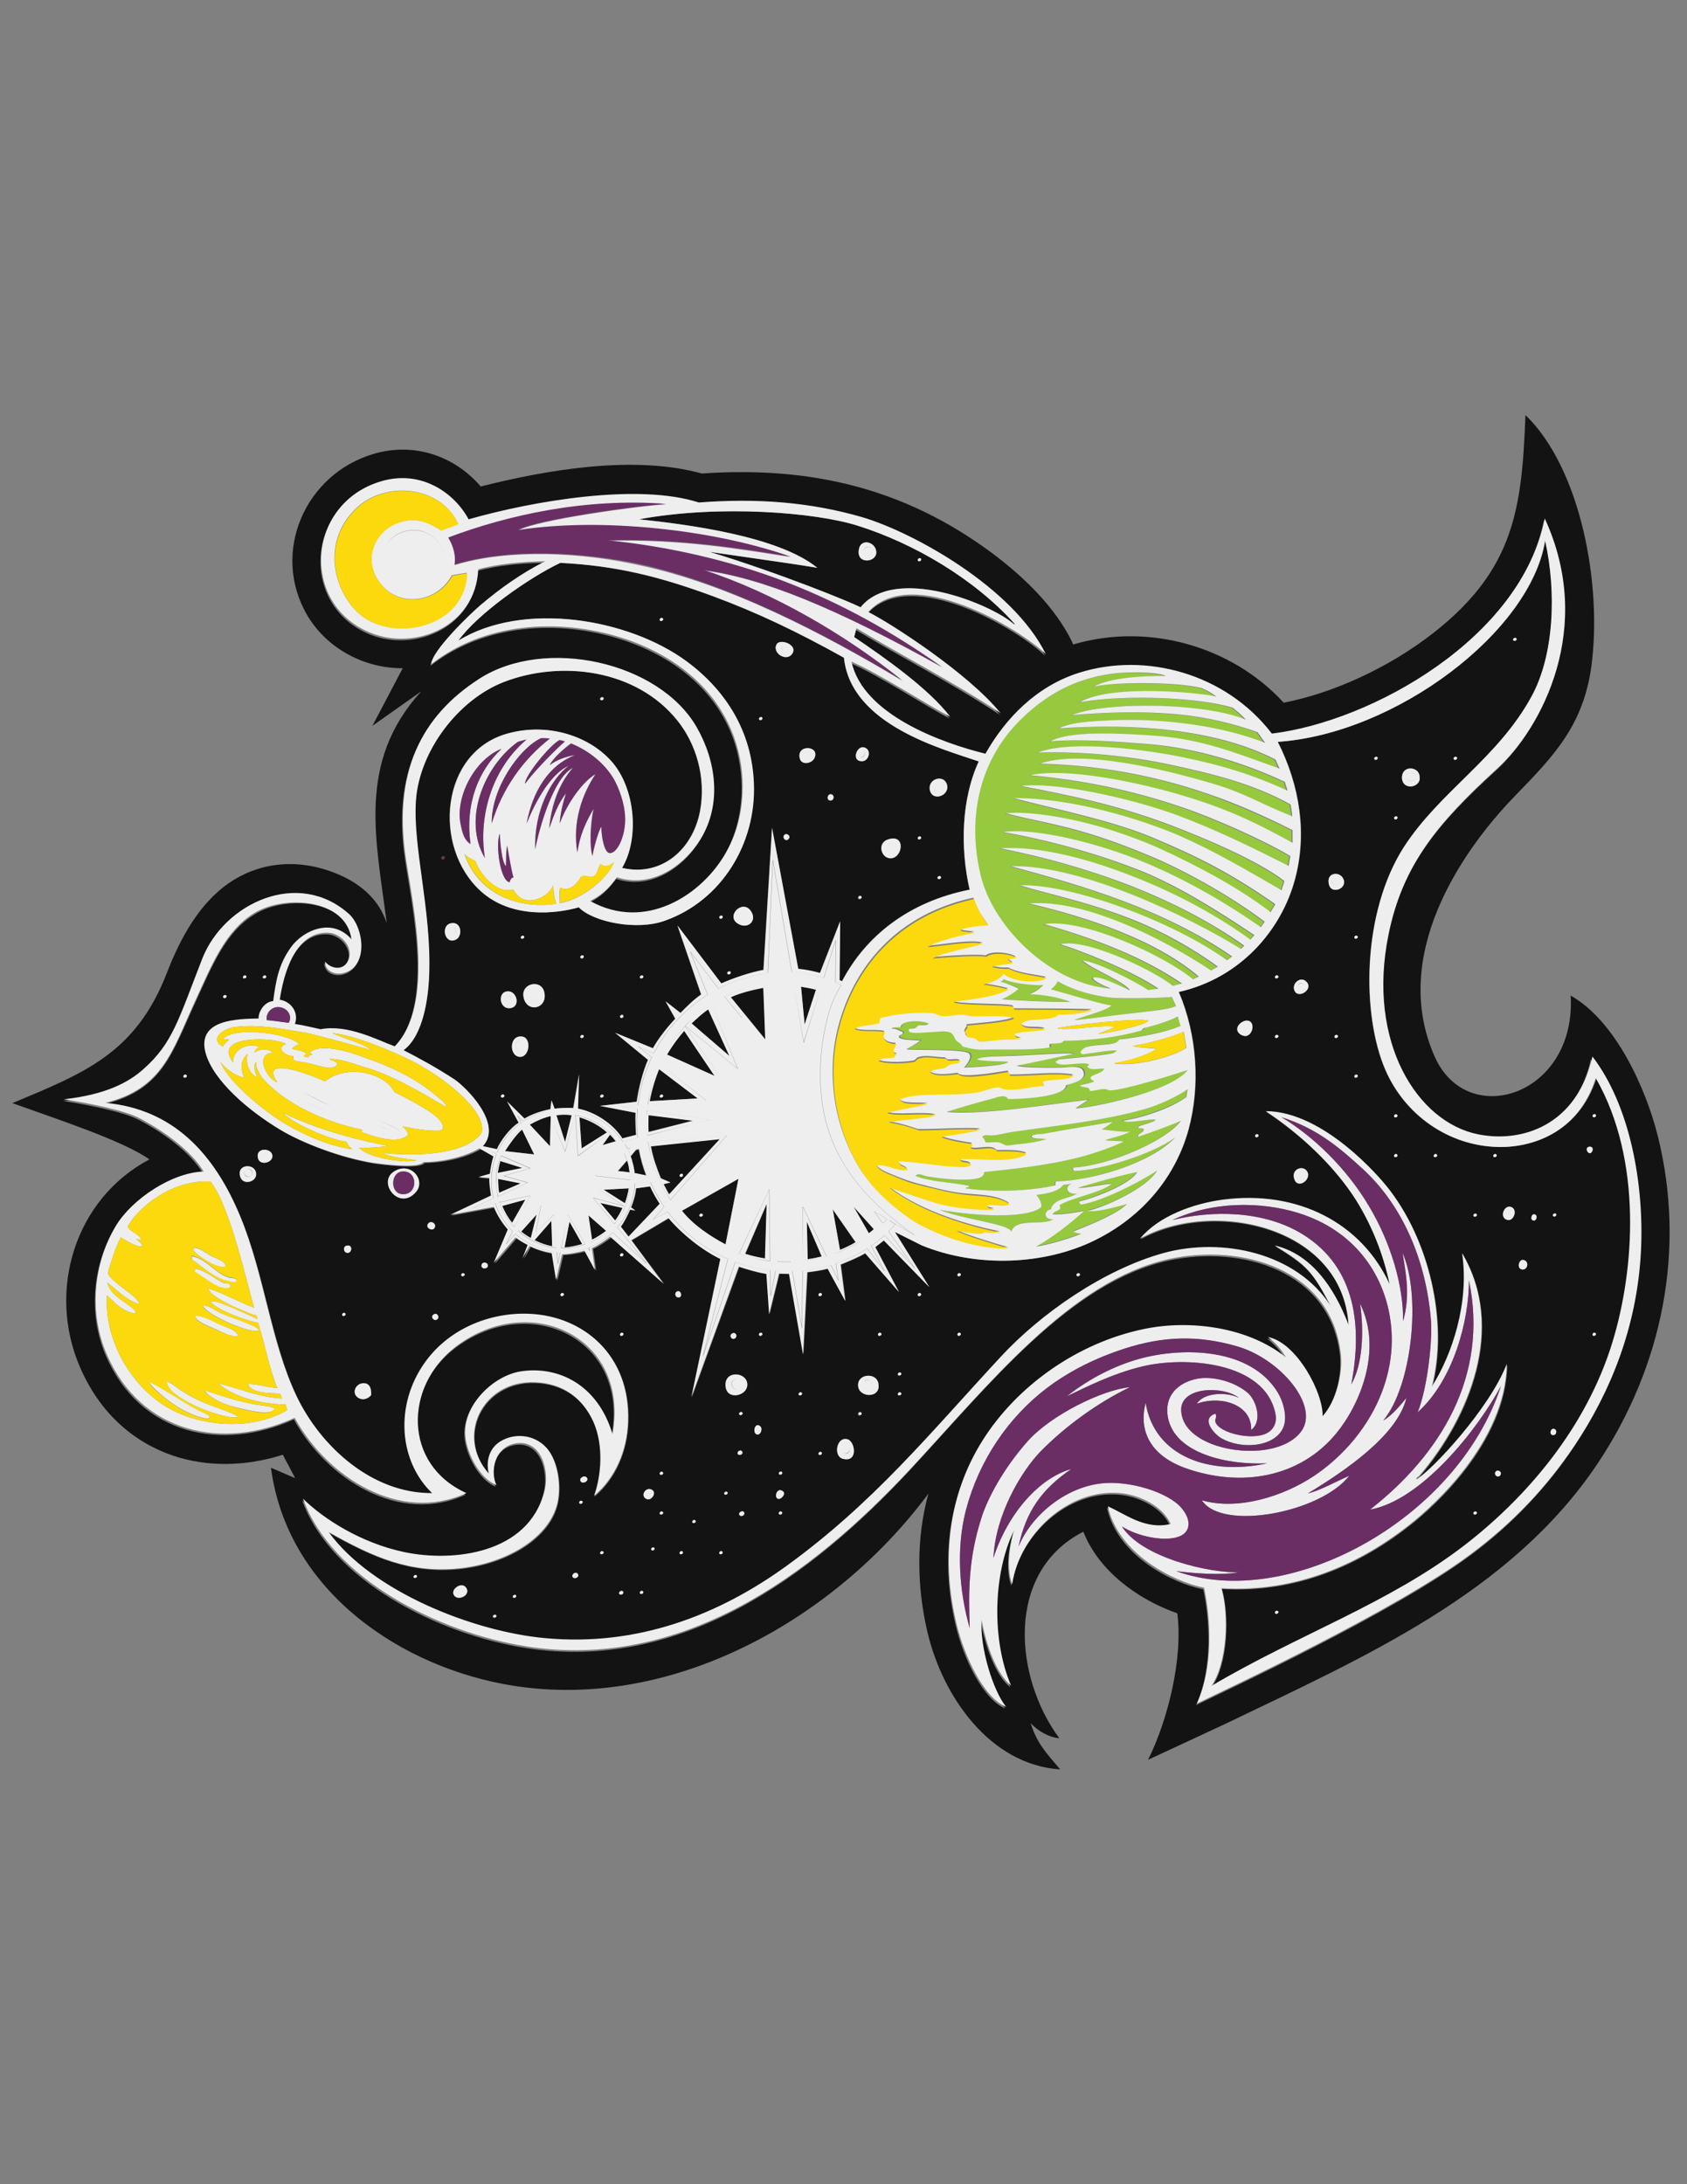 <?xml version="1.0" encoding="utf-8"?>
<!-- Generator: Adobe Illustrator 21.1.0, SVG Export Plug-In . SVG Version: 6.00 Build 0)  -->
<svg version="1.1" id="Layer_1" xmlns="http://www.w3.org/2000/svg" xmlns:xlink="http://www.w3.org/1999/xlink" x="0px" y="0px"
	 viewBox="0 0 612 792" enable-background="new 0 0 612 792" xml:space="preserve">
<rect x="0" y="0" width="612" height="792" fill="#808080" stroke="none"/>
<g>
	<path fill="#131313" d="M601.4,411.9c-4.3-17.2-15.3-41.7-31.6-50.9c2.1,36.2-37.4,48.9-49.3,22.2c-16.2-36.3,9.1-74,29.1-94.6
		c14-14.4,24.7-25.4,27.7-46.9c4-29.5-3.8-71.8-23.9-91.2c-1.3,33.8-4,55.8-33,78.7c-16.9,13.3-37.5,22.3-54.7,25.6
		c-19-20.7-49.4-29.1-76.4-21.1c-0.1-0.3-0.3-0.7-0.4-1c-5.9-12.1-16.8-23-28.8-32c-32.1-23.9-66.4-31.7-105.5-29
		c-24.6-6.8-55.9-1.4-80.2,4.7c-9.7-11.3-24.5-16.1-38.9-11.8c-24.8,7.3-37.3,35.7-24.1,58.4c7.1,12.1,20.7,19.4,34.7,19.3l-11,20.9
		l17.7-12.5c-23.5,25.8-16.3,53.9-12.5,84.1c-2.9-9.1-10.2-14.9-18.9-18.3c-14.6-5.7-28.3-3.3-38.5,3.8
		c-10.6,7.4-17.5,19.8-22.4,32.6C49.1,382.1,30.5,389.1,4.5,400c16.4,5.9,40.1,13.6,49.7,20.4c-27,14.3-37.2,47.5-25.2,75.3
		c7.2,16.7,19.4,27.2,33.7,32.1c12.5,4.2,26.4,4,39.9-0.3l4.5,8.5l-8.8-3.8c5.9,45,47.7,72.8,88.2,79.1
		c57.9,9,116.7-24.4,150.3-69.7c-4.5,16.4-4.2,33.9-0.3,50.4c5.4,22.8,22.4,47.9,48.1,49.6c-5.6-6.6-8.5-9.7-10.7-16.8
		c2.6,2.9,6.7,5.2,10.4,5.5c-16.4-22.1-19.8-60.3,8.7-74.9c5.7,14.4,19.9,24.6,34.1,29.6c2.1,16.4-3.4,38.6-10.6,53.1
		c0.1,0,24.5-11.4,28.2-13.1c49.6-23.9,103.2-47.1,134.8-94.2C603.1,495.5,611.7,453.2,601.4,411.9z M595,454.2
		c-1.4,27.5-10.9,50.9-24,70.4c-10.3,15.4-22.8,28.4-37.6,39.4c-28,20.9-88.5,48.9-99.5,54.3c6.1-13.3,5-30.9,2.6-42
		c-11-2.1-31.2-12.2-34.9-29.5c6.6,2.9,13.5,8.6,22.8,6.4c-2.9-6.6-11.4-10.6-18.4-11.2c-18.8-1.7-36.3,14.9-39.1,33
		c-1.4-3.5-2-10.2,0.7-19.6c-7.8,16-8.1,40.3-1.1,56.4c-5.2-4.1-9-14.4-10.7-23.9c-0.7,10.1,4.3,25.9,8.9,31.6
		c-8-3.2-15.2-18.1-18-30.1c-5.6-23.6-2.7-46.9,9.4-66.4c12.4-19.8,34.4-35.5,58.6-40.5c16.7-3.4,37.9-0.6,51.5,10.3
		c-1.4-2.5-3.2-4.8-6.5-7.4c10.5,2,20.2,20.3,19.8,28.7c5-5.5,7.4-15.4,6.6-22.7c-3.5-30.7-35.8-40-62.2-34.3
		c-35.8,7.8-65.4,45.4-94,76.2c-36.2,38.9-83.1,73-139.1,64.3c-32.1-5-70.8-24.7-81.2-53.6c7.5,7.3,21.1,16,36.8,19.4
		c17.6,3.7,44.9,0.8,50.8-22c1.9-7.4-1-18.5-9.9-17.5c-8.4,1-9.8,10.4-7.5,15.2c-6.1-2.5-10.8-11.6-11.3-18
		c-0.9-11.3,10.3-21.6,19.9-23.2c13.5-2.2,28,4.5,33.5,22.7c6.4-35.2-30-52.3-57-31.6c-18.5,14.2-19.1,42.6,4,53
		c-24,11-50.3-5.5-62.3-27.3c-26.1,11.8-55.7,5.7-68.2-23.1c-6.6-15.3-4.7-33.2,3.4-46.6c5.8-9.6,20.2-19.3,31.8-19.6
		c-4.8-7.9-15-15.1-23.4-19.4c-5.2-2.7-17.2-5.2-27.3-6.8c15.2-1.7,23.4-6.1,28.8-10.9c10.7-9.5,12.8-18,21.5-40.3
		c7.7-19.8,34.7-32.6,53.2-15.9c5.2,4.7,7.1,18.6-1.7,21.2c-3.4,1-7-0.6-7.1-4c2.1,2.5,6.3,3.4,8.2,0c2.6-4.7-2.1-10.3-7.1-10.5
		c-12.1-0.5-16.2,15.3-17.5,24.3c4,0.6,7.1,4.5,5.5,8.8c3.5,0.5,6.4,1.3,9.3,1.9c9.8-1.8,20.8,4.1,26.9,6.2
		c14.7-15.2,6.7-50.4,4-68.5c-4.5-30.8,5.5-51.2,26.7-64.8c23.8-15.3,65.1-6.2,78.8,17.5c7.3,12.6,8.6,27.2,2.6,38.6
		c-5.6,10.7-18.1,20.3-31.5,15.9c-2.6,3.6-5.4,6.5-9.7,8.6c20.1,11.2,40.7-2.2,49.4-17.8c7.3-13.1,7.2-29.3,2.8-41.6
		c-6.5-18-22-30.1-40.9-36.1c-22.9-7.3-49.7-5.4-68.9,9.6c0-4.8,14.5-18.6,17.8-21.4c7.1-6,15-11.6,23.5-15.9
		c-8.9,0.1-17.1,1-24.3,2.9c-0.9,20.7-22.9,29.7-39.2,23c-25.5-10.6-23-47,4-54.9c14.6-4.3,26.6,4.2,31.7,13.8
		c23.5-6.7,61.5-13.1,83.5-6.1c20.9-1.6,40.2-0.3,59.2,5.3c18.7,5.5,54.9,25.5,66.7,49.7c-9.2-9.2-48.6-32.9-64.4-15.3
		c8,4,36.3,22.2,48,36.7c-17.6-11.6-34.3-20-52.3-30.8l-0.8,3.2c10.9,7.4,27.2,18.9,34.8,28.9c-9.2-4.8-25-15.3-35.8-20
		c4.2,19.3,32.8,29.5,48.6,33.4c7.4-13.1,18.7-24.6,34.1-29.4c24-7.4,53.1,0.3,69.8,22.1c36.3-4.4,90.5-34.8,99-78
		c18.2,39.5-0.9,75.8-17.4,90.8c-21.5,19.6-34.2,34.9-39.3,60.2c-7.9,38.9,10.6,67.9,32.5,72.3c15.8,3.2,35.8-3.2,41.2-27.7
		C590.9,401.4,596.2,429.9,595,454.2z M189.5,423.5l-8.9,1.8c0.2-1.5,0.5-2.9,0.9-4.3L189.5,423.5z M217.8,436.2l8,1.8
		c-0.7,1.6-1.6,3.1-2.7,4.5L217.8,436.2z M228.6,438.7l1.9,0.3l-1.5-1.2c0.9-2.2,1.6-4.5,1.8-6.9l5.1-0.7c1,2.2,2.2,4.3,3.5,6.3
		l-11.3,11.9l-2.8-3.6C226.5,443.1,227.7,440.7,228.6,438.7z M219,431.4l9.1-0.5c-0.2,1.9-0.7,3.6-1.4,5.4L219,431.4z M224.2,424.7
		l3.3-3.8c0,0.1,0,0.1,0.1,0.2c0.2,0.6,0.4,1.2,0.5,1.9c0,0.1,0,0.1,0,0.2c0.1,0.6,0.2,1.2,0.3,1.8c0,0.1,0,0.2,0,0.2
		C227.1,424.9,225.7,424.8,224.2,424.7z M259.2,390.1l-17.2-7.7c1.8-3.1,3.9-6,6.2-8.6L259.2,390.1z M309.7,437.6l7.3,8.1
		c-0.4,0.4-1.3,1.1-1.8,1.4L309.7,437.6z M193.8,418.6l-10.6-1.2c1.4-2.3,4.1-6.1,6.2-7.8L193.8,418.6z M302.1,438.6l8.3,11.9
		c-1.8,1-3.7,2-5.6,2.8L302.1,438.6z M192.2,407.8c2.3-1.3,4.9-2.5,7.6-3.1l-0.3,10.9L192.2,407.8z M200.1,442.7l0.3,9.2
		c-2.2-0.4-4.4-1.2-6.4-2.2L200.1,442.7z M204.8,452.3l1.8-9.3l4.6,8.1C209.4,451.6,206.7,452.2,204.8,452.3z M207.4,404.3l-2.4,9.7
		l-3.1-9.7C204.2,404.1,205,404.1,207.4,404.3z M194.6,440.4l-2.1,8.5c-1-0.6-2.6-1.7-3.5-2.4L194.6,440.4z M190.5,435l-4.7,8.3
		c-1.5-1.8-2.7-3.9-3.6-6.1L190.5,435z M213.4,440.7l6.4,5.6c-1.4,1.1-3.5,2.5-5.1,3.2L213.4,440.7z M188.8,429.1l-7.8,3.4
		c-0.2-1.4-0.3-3.7-0.3-5.1L188.8,429.1z M277.7,376.9l-12.5-15.3c3.5-1.6,8.1-2.7,11.8-3.4L277.7,376.9z M211,416.5l-0.8-11.3
		c3.7,1.1,7.3,3,10,5.5L211,416.5z M296.5,205.9c-6.3-1.1-14.8-2.2-39.1-5.8c25.8,7.8,51.3,18.3,54.8,20.1
		c12.5-15.4,47.3-1.2,55.6,6.1c0.4,0.2,0.4,0.2,0.2-0.2c-14.5-16.1-36.3-29-56.9-35.5c-15.2-4.8-49.9-7.7-79.3-2.3
		C248.8,190.1,282.3,194.3,296.5,205.9z M334.1,202.6c0.5,0.6-0.7,1.2-1.1,0.7C332.6,202.8,333.6,202,334.1,202.6z M317.9,200.3
		c0,3.6-6.8,4.4-6.4-0.5C311.9,194.7,317.9,196.5,317.9,200.3z M270.4,454.7l7.8-18.1l-0.6,19.8C275.1,456,272.7,455.4,270.4,454.7z
		 M293,456.6l-0.3-13.6l5.4,12.6C296.4,456,294.7,456.3,293,456.6z M247.4,439.1c4,5.1,10.1,9.2,15.8,12.2l4.7-23.8L247.4,439.1z
		 M253.8,441c-0.4-0.5,0.6-1.3,1.1-0.7C255.3,440.9,254.2,441.5,253.8,441z M239.1,387.7c-1.4,3.5-2.7,7.7-3.4,11.6l17.4-1
		L239.1,387.7z M239.4,397.8c-0.4-0.5,0.6-1.3,1.1-0.7C240.9,397.7,239.8,398.3,239.4,397.8z M218.6,415.3l2.7-3.8
		c0.8,0.8,1.5,1.6,2.1,2.4L218.6,415.3z M236.2,415.6c0.7,4.2,2.2,8.1,3.6,11.6l3.5,1.5l-2.5,0.6c0.7,1.4,1.1,2.4,2,3.7l18.4-20.1
		L236.2,415.6z M246.6,426.6c-0.4-0.5,0.6-1.3,1.1-0.7C248.1,426.5,247,427.1,246.6,426.6z M230.1,425.4c0,0,0-0.1,0-0.1
		c0-0.3-0.1-0.7-0.1-1c0-0.2,0-0.3-0.1-0.5c-0.1-0.5-0.2-1-0.3-1.4c-0.1-0.2-0.1-0.4-0.2-0.6c-0.1-0.3-0.1-0.5-0.2-0.8
		c-0.1-0.2-0.2-0.5-0.2-0.7c-0.1-0.2-0.1-0.4-0.2-0.6c0-0.1,0-0.2-0.1-0.2l2-2.4l1-0.2c0.6,3.3,1.5,6.5,2.7,9.6
		C233,426,231.7,425.7,230.1,425.4z M235.3,410.4c-0.1-2-0.1-4.1,0-6.1l16.1,2L235.3,410.4z M175.1,415.6l5.1,1.1
		c1.2-2.9,4.8-7.8,7.9-9.6l-4.2-7.7l6.3,6.2c2.7-1.6,6.2-2.8,9.4-3.4l0.4-3.2l1.1,3c1.9-0.2,4.9-0.4,6.8-0.2l2.1-12.2l-0.4,12.4
		c6,1.1,12.9,5.5,16.1,10.8l5-1.3c-0.2-2.5-0.3-5.5-0.2-8l-12.9-2.5l13.3-1.5c0.7-4.9,2.2-10.9,4.1-15.2l-11.9-9.8l13.7,5.6
		c2.1-3.8,5.2-7.6,8.1-10.7l-3.5-6.3l5.4,4.2c2.3-2.3,4.8-4.9,7.5-6.7l-8.6-25l15.9,21c4.2-1.9,10.7-4.1,15.3-4.9l3.1-51.5l9.5,51.1
		c2.5,0.3,5.4,0.9,7.9,1.5l7.3-18.7l-0.2,21.3c0.2,0.1,0.7,0.3,0.9,0.4c8.5-16.3,24.1-28.8,46.3-33.2c-3.5-15.2-2.9-33,3.3-46.5
		c-13-4.5-46.3-13.2-48.9-37.6c-16.8-9.4-31.5-16.4-47.5-22.3c-19.4-7.1-35.3-11.1-55.4-12.1c-11.1,5.2-30.1,18.6-37,28.2
		c23.4-14.4,61.6-8.2,82.8,7.5c14.3,10.5,23.7,25.4,24.4,44.3c0.9,21.5-11.6,42.4-32.4,49.8c-10.1,3.6-25.8,0.5-31.1-4.9
		c-8,2.3-24.4,4.3-35.6-5.9c-17.5-15.9-14.7-50.4,9.7-57.1c15-4.2,30.3,1.2,38.3,10.7c8.2,9.9,9.5,27.5,3.3,38
		c13.9,3.3,25.6-6.4,28.3-20.6c2.3-12.5-1.6-24.6-8.2-32.8c-14.9-18.7-42.2-22.1-63-14c-16.5,6.4-30.7,24.9-31.9,42.9
		c-1.2,17.1,5.7,39.9,4.8,63.4c-0.3,8.3-2.1,22-9.3,27.3c5.5,2.8,12.2,6.4,18.5,10.6C168.9,394,182.6,407.5,175.1,415.6z
		 M340.2,318.6c-0.4-0.5,0.6-1.3,1.1-0.7C341.7,318.5,340.6,319.1,340.2,318.6z M343.4,284.1c1.7,4.3-5.2,6.8-6.1,2.3
		C336.6,282.4,342.1,280.9,343.4,284.1z M334.1,303.5c0.5,0.6-0.7,1.2-1.1,0.7C332.6,303.6,333.6,302.8,334.1,303.5z M322.2,304.4
		c6.4-2.1,5.4,6.4,1.3,6.8C319.7,311.6,318,305.7,322.2,304.4z M311.4,325.8c-0.4-0.5,0.6-1.3,1.1-0.7
		C312.9,325.7,311.8,326.3,311.4,325.8z M314.4,271.4c1.8,1.3,0.4,5.4-2.7,4.4C308.9,275,311.4,269.2,314.4,271.4z M301.4,288
		c1.6,0.1,1.2,2.6-0.5,2.2C299.8,289.9,300.2,287.9,301.4,288z M295.4,275c-1,1.9-4.5,2.5-5.2,0.2
		C288.5,269.7,297.8,270.3,295.4,275z M285.9,304.4c-0.9,0.7-2.2-0.6-1.4-1.6C285.3,301.8,287.3,303.2,285.9,304.4z M281.7,233.7
		c1.2-2.3,7.2-0.1,6,2.8C285.9,240.5,280,237,281.7,233.7z M239.4,225c-0.4-0.5,0.6-1.3,1.1-0.7C240.9,224.9,239.8,225.5,239.4,225z
		 M276.5,260.2c0.5,0.6-0.7,1.2-1.1,0.7C275,260.4,276,259.6,276.5,260.2z M272.5,330.5c2.3,3.6-1.5,6.7-5,4.3
		C263.3,332,269.5,325.8,272.5,330.5z M265,352.4c0.5,0.6-0.7,1.2-1.1,0.7C263.5,352.6,264.5,351.8,265,352.4z M262.1,332.2
		c0.5,0.6-0.7,1.2-1.1,0.7C260.6,332.4,261.6,331.6,262.1,332.2z M233.3,353.9c0.5,0.6-0.7,1.2-1.1,0.7
		C231.8,354,232.8,353.2,233.3,353.9z M226.1,368.2c0.5,0.6-0.7,1.2-1.1,0.7C224.6,368.4,225.6,367.6,226.1,368.2z M218.9,397.1
		c0.5,0.6-0.7,1.2-1.1,0.7C217.4,397.2,218.4,396.4,218.9,397.1z M211.7,346.6c0.5,0.6-0.7,1.2-1.1,0.7
		C210.2,346.8,211.2,346,211.7,346.6z M211.7,375.5c0.5,0.6-0.7,1.2-1.1,0.7C210.2,375.6,211.2,374.8,211.7,375.5z M181.8,397.8
		c-0.4-0.5,0.6-1.3,1.1-0.7C183.3,397.7,182.2,398.3,181.8,397.8z M197.4,359.5c1.6,6.3-6.5,8.1-7.5,1.8
		C189.1,356.5,196.2,355,197.4,359.5z M190.1,339.5c0.5,0.6-0.7,1.2-1.1,0.7C188.6,339.6,189.6,338.8,190.1,339.5z M189.7,375.9
		c3.3,0.6,2.4,7.8-1.3,7.3C184.6,382.7,184.7,375,189.7,375.9z M184.8,359.5c2.7,0.4,3.9,5.2,0.7,6
		C180.9,366.5,180.2,358.9,184.8,359.5z M218.9,253c0.5,0.6-0.7,1.2-1.1,0.7C217.4,253.2,218.4,252.4,218.9,253z M160.2,311.4
		c-0.4-0.5,0.6-1.3,1.1-0.7C161.7,311.3,160.6,311.9,160.2,311.4z M163.5,334.8c4-0.9,4.5,4.7,1.9,5.9
		C161.4,342.7,159.7,335.7,163.5,334.8z M291.9,371.5l-1.3-13.7c1.8,0.2,3.6,0.6,5.4,1.1L291.9,371.5z M543.4,415.9
		c-18.1-0.4-33.9-11.7-40.9-28c-8.6-19.9-8.6-57,6.9-80.8c13.2-20.3,33.9-32,46.2-54.4c8.3-15,9.2-38.1,5-56.7
		c-5.2,33-54.2,70.1-97,73c8.1,16,10.7,33.5,6.2,50c-4.9,18.1-19.6,35.6-42.1,40.7c6.7,15.6,7.9,34.1,3.5,50
		c-4.5,16.3-16,31.3-34.3,40.2c-17.7,8.6-42,10-62.4,1.7l-9.8-4.9l12.5,20l-16.5-16.9c-0.7,0.6-2.4,1.9-3.1,2.4l8.6,16.3L314,454.5
		c-2.4,1.4-6.2,3-8.9,4.1l1.7,13.2l-6.4-11.7c-2.2,0.6-5,1-7.4,1.3l-1.5,29.8l-5.1-29.2c-0.5,0-3.2-0.1-3.6-0.1l-3.6,14.7l-1-14.6
		c-3.1-0.4-7.1-1.6-10-2.6l-17.2,47.3l10.5-50.1c-6.8-3.4-13.9-9.1-18.8-14.8l-13.5,8l11.9,15.9l-19.3-17c-1.7,1.4-4.6,3.3-6.6,4.2
		l1.1,7.9l-3.8-7c-2.2,0.6-5.7,1.3-8.1,1.3l-2.2,9.3l-1.6-9.8c-2.8-0.4-5.6-1.3-8-2.5l-2.6,4.5l1.9-4.9c-1.4-0.7-3.1-1.8-4.4-2.7
		l-7.9,9.2l5.1-12.1c-1.9-2.2-4-5.4-5.1-8.2l-15.8,2.9l14.8-7c-0.3-1.8-0.6-4.5-0.6-6.4l-4-0.3l4.2-1.2c0.2-1.9,0.7-4.5,1.3-6.3
		l-5.1-2.9c-4.1,2.5-11.7,4.9-20.3,5c-1.9,2.5-15.8,0.6-18.5,0.2c-12-2-25.7-7.3-33.5-12c-11.9-7.1-24.3-17.8-27-27.7
		c-3.4-12.4,11.7-12.4,19.2-12.6c-0.1-2.4,2.1-6,5.3-6.3c1-7.5,1.8-13.2,6.5-19.6c4.4-6.1,15.1-10.9,21.9-2.7
		c-1.8-14.8-24.3-16.5-35.5-9.5C81.8,337.9,77,350.2,71,363.2c-8.5,18.3-11.8,31.8-32.6,37c24.4,2.3,39.4,18.1,48.9,41.1
		c8.8,21.3,11.1,45.3,20.3,64.9c8.8,18.6,27.6,35.7,49.4,35.5c-12.1-11.5-13.8-32-2.5-47.6c9.1-12.6,24.5-18.1,38-17.4
		c19.2,0.9,36.4,14.8,35.5,39.1c-0.4,10.2-4.4,20.2-12.3,26.9c2.6-7.2,3.6-18.3-0.3-27c-3.9-8.7-11.2-13.8-21.2-14.2
		c-19.2-0.6-28.8,19.6-16.7,33.1c-1.3-5.1,0.6-9.5,4.3-11.7c5.2-3.1,11.9-2.4,16.3,2c4.2,4.3,5.8,13.2,4.4,19.9
		c-2.5,12.7-18.1,22.4-36,24.2c-17.4,1.7-30.9-4-47.1-13.2c15.6,21.4,52.2,36.1,78.6,38.5c33.5,3,62.9-8.4,87.4-26.1
		c31.9-23.1,52-48.2,78-76.1c14.2-15.2,36.9-31.4,59.1-37.5c21-5.8,48-0.2,60.4,19.2c-6.6-12.5-8.5-14.6-20.3-21.9
		c15.8,3.7,23.3,19.8,26.8,28.8c-2.3-35.8-48.9-46-75.6-31.3c6.8-8.2,19.3-12.7,30-14.1c27.2-3.7,50.3,8.5,60.5,30.7
		c-2.3-11.2-6.7-21.8-12.2-30.6c-7.9-12.5-20.4-24.1-32.7-32.2c21.3,0.1,41.9,24.8,43.8,27.2c15.3,18.9,22.5,49.2,16.4,72.7
		c7.3-11.5,13.7-30.6,11-48.4c15.8,26.9,2.8,59.2-15.6,80.8c-0.3,0.4-1.2,0.6-0.9,1.2c5.8-3.5,26.5-25.7,32.7-41.8
		c-0.3,28.7-28,52.3-33.6,56.9c-19.5,15.9-43.2,26-69.9,24.4c2.8,9.7,2.2,27-3.6,35.4c31.2-18.6,64.4-29.9,91.8-51
		c22.3-17.2,44.2-42.5,53.7-73.8c7.9-25.8,11-65.8-6.1-95.6C572.6,410.9,555.5,416.2,543.4,415.9z M550.1,231.5
		c0.5,0.6-0.7,1.2-1.1,0.7C548.6,231.6,549.6,230.8,550.1,231.5z M528.5,274.6c0.5,0.6-0.7,1.2-1.1,0.7
		C527,274.8,528,274,528.5,274.6z M515,281.9c0.5,3.5-5.8,5-6.4,0.4C508.3,277.1,515.2,277.9,515,281.9z M506.9,296.2
		c0.5,0.6-0.7,1.2-1.1,0.7C505.4,296.4,506.4,295.6,506.9,296.2z M499.7,274.6c0.5,0.6-0.7,1.2-1.1,0.7
		C498.2,274.8,499.2,274,499.7,274.6z M96.5,353.9c0.5,0.6-0.7,1.2-1.1,0.7C95,354,96,353.2,96.5,353.9z M89.3,353.9
		c0.5,0.6-0.7,1.2-1.1,0.7C87.8,354,88.8,353.2,89.3,353.9z M82.1,361c0.5,0.6-0.7,1.2-1.1,0.7C80.6,361.2,81.6,360.4,82.1,361z
		 M66.6,390.6c-0.4-0.5,0.6-1.3,1.1-0.7C68.1,390.5,67,391.1,66.6,390.6z M92.8,426.1c-0.3,2.6-5.5,4-5.9-0.4
		C86.6,421.7,93.4,422,92.8,426.1z M93.6,420c-1.1-4.3,5.6-3.8,5.2-0.5C98.5,421.7,94.3,422.7,93.6,420z M124.2,477
		c-0.4-0.5,0.6-1.3,1.1-0.7C125.7,476.9,124.6,477.5,124.2,477z M126.2,454.3c-1.6,0.1-2-2.3-0.5-2.6
		C128,451.1,127.8,454.2,126.2,454.3z M134.7,505.9c-1.2,1.4-3.2,2.1-5,0.7c-2.3-1.7-0.4-5.5,2.9-5
		C134,501.9,134.8,503.3,134.7,505.9z M150.8,432.4c-6.1,6.6-13.9-3.7-7.8-7.6C149,420.9,154.8,428.1,150.8,432.4z M155.1,444.1
		c0.8-2.1,3.6-0.5,2.5,1.2C156.9,446.5,154.6,445.4,155.1,444.1z M158.5,478.5c-1.1,0.7-2.3-0.8-1.5-1.6
		C158.5,475.5,159.7,477.7,158.5,478.5z M167.4,462.6c-0.4-0.5,0.6-1.3,1.1-0.7C168.9,462.5,167.8,463.1,167.4,462.6z M174.7,459.2
		c-0.3-1.8,2.3-1.8,2.3-0.2C176.9,460.1,174.9,460.3,174.7,459.2z M203.4,469.8c-0.4-0.5,0.6-1.3,1.1-0.7
		C204.9,469.7,203.8,470.3,203.4,469.8z M225,484.2c-0.4-0.5,0.6-1.3,1.1-0.7C226.5,484.1,225.4,484.7,225,484.2z M225,455.4
		c-0.4-0.5,0.6-1.3,1.1-0.7C226.5,455.3,225.4,455.9,225,455.4z M150.1,572c-0.4-0.5,0.6-1.3,1.1-0.7
		C151.6,571.9,150.5,572.5,150.1,572z M164.8,578.6c-1.7-2.2,2.6-5.3,4.3-2.9C171,578.3,166.4,580.7,164.8,578.6z M178.9,586.4
		c-0.4-0.5,0.6-1.3,1.1-0.7C180.4,586.3,179.3,586.9,178.9,586.4z M186.1,579.2c-0.4-0.5,0.6-1.3,1.1-0.7
		C187.6,579.1,186.5,579.7,186.1,579.2z M207.8,571.9c-0.7-0.9,1.1-2.2,1.8-1.2C210.4,571.7,208.5,572.7,207.8,571.9z M210.2,545.1
		c-0.4-0.5,0.6-1.3,1.1-0.7C211.7,545,210.6,545.6,210.2,545.1z M210.7,537.2c-0.9-1.1,1.3-2.6,2.2-1.4
		C213.7,537.1,211.5,538.3,210.7,537.2z M217.8,563.4c-0.4-0.5,0.6-1.3,1.1-0.7C219.3,563.3,218.2,563.9,217.8,563.4z M224.7,578
		c-0.5-0.7,0.8-1.6,1.3-0.9C226.6,577.9,225.2,578.6,224.7,578z M232.2,577.8c-0.4-0.5,0.6-1.3,1.1-0.7
		C233.7,577.7,232.6,578.3,232.2,577.8z M234.7,543.6c-2.7-1-0.5-4.7,1.8-3.4C238.4,541.3,236.3,544.2,234.7,543.6z M236.3,562
		c-0.4-0.5,0.6-1.3,1.1-0.7C237.8,562,236.7,562.5,236.3,562z M239.4,549c-0.4-0.5,0.6-1.3,1.1-0.7
		C240.9,548.9,239.8,549.5,239.4,549z M239.4,534.6c-0.4-0.5,0.6-1.3,1.1-0.7C240.9,534.5,239.8,535.1,239.4,534.6z M246,468.2
		c1.1-0.1,1.6,1.9,0.5,2.2C244.8,470.9,244.4,468.4,246,468.2z M246.6,563.4c-0.4-0.5,0.6-1.3,1.1-0.7
		C248.1,563.3,247,563.9,246.6,563.4z M266.9,483.7c0.8,1-0.5,2.3-1.4,1.6C264.1,484.1,266.1,482.7,266.9,483.7z M251.2,552.1
		c-0.4-0.5,0.6-1.3,1.1-0.7C252.8,552,251.6,552.6,251.2,552.1z M261,563.4c-0.4-0.5,0.6-1.3,1.1-0.7
		C262.5,563.3,261.4,563.9,261,563.4z M262.8,541.8c-0.4-0.5,0.6-1.3,1.1-0.7C264.3,541.7,263.2,542.3,262.8,541.8z M269.2,526.3
		c0.7,0.9-1,1.7-1.5,1C267.1,526.5,268.6,525.4,269.2,526.3z M269.3,512.2c0.5,0.6-0.7,1.2-1.1,0.7
		C267.8,512.4,268.8,511.6,269.3,512.2z M268.3,549.4c-0.6-0.8,0.9-2,1.6-1.1C270.5,549.3,268.8,550.2,268.3,549.4z M263.3,503.2
		c-1.1-6.1,6.7-6,7.7-2C272,505.9,264.2,508.1,263.3,503.2z M274.5,520.1c-1.5-0.5-0.7-4.5,1.2-3C276.9,518,275.9,520.6,274.5,520.1
		z M275.4,484.2c-0.4-0.5,0.6-1.3,1.1-0.7C276.9,484.1,275.8,484.7,275.4,484.2z M283.7,533.8c0.5,0.6-0.7,1.2-1.1,0.7
		C282.2,534,283.2,533.2,283.7,533.8z M282.6,549c-0.4-0.5,0.6-1.3,1.1-0.7C284.1,548.9,283,549.5,282.6,549z M282.3,543.5
		c-1.7-0.4-0.4-4.5,1.8-2.7C285.2,541.7,283.3,543.7,282.3,543.5z M289.8,505.8c-0.4-0.5,0.6-1.3,1.1-0.7
		C291.3,505.7,290.2,506.3,289.8,505.8z M297,527.4c-0.4-0.5,0.6-1.3,1.1-0.7C298.5,527.3,297.4,527.9,297,527.4z M297,469.8
		c-0.4-0.5,0.6-1.3,1.1-0.7C298.5,469.7,297.4,470.3,297,469.8z M305.9,529c-3.8-0.9-2.4-8.3,1.6-7.1
		C310.2,522.7,311.4,530.3,305.9,529z M311.4,513c-0.4-0.5,0.6-1.3,1.1-0.7C312.9,512.9,311.8,513.5,311.4,513z M311.3,502.5
		c-0.3-4.4,6.4-4.9,7.3-1.1C319.9,507.2,311.5,507,311.3,502.5z M318.6,484.2c-0.4-0.5,0.6-1.3,1.1-0.7
		C320.1,484.1,319,484.7,318.6,484.2z M325.8,505.8c-0.4-0.5,0.6-1.3,1.1-0.7C327.3,505.7,326.2,506.3,325.8,505.8z M325.8,498.6
		c-0.4-0.5,0.6-1.3,1.1-0.7C327.3,498.5,326.2,499.1,325.8,498.6z M333,469.8c-0.4-0.5,0.6-1.3,1.1-0.7
		C334.5,469.7,333.4,470.3,333,469.8z M347.4,484.2c-0.4-0.5,0.6-1.3,1.1-0.7C348.9,484.1,347.8,484.7,347.4,484.2z M347.4,462.6
		c-0.4-0.5,0.6-1.3,1.1-0.7C348.9,462.5,347.8,463.1,347.4,462.6z M390.6,462.6c-0.4-0.5,0.6-1.3,1.1-0.7
		C392.1,462.5,391,463.1,390.6,462.6z M474,424.5c2.4,3-3.6,7.4-4.6,2.5C468.7,424,472.4,422.5,474,424.5z M451.9,375.6
		c-0.9,0.1-2.6-0.6-3-2c-0.5-1.7,1.8-3.7,3.6-3.6C455.5,370.3,454.6,375.4,451.9,375.6z M455.4,412.2c-0.4-0.5,0.6-1.3,1.1-0.7
		C456.9,412.1,455.8,412.7,455.4,412.2z M462.6,376.2c-0.4-0.5,0.6-1.3,1.1-0.7C464.1,376.1,463,376.7,462.6,376.2z M462.6,354.6
		c-0.4-0.5,0.6-1.3,1.1-0.7C464.1,354.5,463,355.1,462.6,354.6z M469.5,358.6c-0.5-2.3,2.4-4.5,4.3-2.8
		C477.1,358.7,470.3,362.9,469.5,358.6z M484.2,376.2c-0.4-0.5,0.6-1.3,1.1-0.7C485.7,376.1,484.6,376.7,484.2,376.2z M482.2,321
		c-1.6-5.1,4.8-5.4,5.4-1.4C487.9,322.6,483.1,324,482.2,321z M491.4,390.6c-0.4-0.5,0.6-1.3,1.1-0.7
		C492.9,390.5,491.8,391.1,491.4,390.6z M491.4,340.2c-0.4-0.5,0.6-1.3,1.1-0.7C492.9,340.1,491.8,340.7,491.4,340.2z M505.8,419.4
		c-0.4-0.5,0.6-1.3,1.1-0.7C507.3,419.3,506.2,419.9,505.8,419.4z M505.8,405c-0.4-0.5,0.6-1.3,1.1-0.7
		C507.3,404.9,506.2,405.5,505.8,405z M520.2,419.4c-0.4-0.5,0.6-1.3,1.1-0.7C521.7,419.3,520.6,419.9,520.2,419.4z M534.6,441
		c-0.4-0.5,0.6-1.3,1.1-0.7C536.1,440.9,535,441.5,534.6,441z M541.8,419.4c-0.4-0.5,0.6-1.3,1.1-0.7
		C543.3,419.3,542.2,419.9,541.8,419.4z M462.6,585c-0.4-0.5,0.6-1.3,1.1-0.7C464.1,584.9,463,585.5,462.6,585z M534.6,549
		c-0.4-0.5,0.6-1.3,1.1-0.7C536.1,548.9,535,549.5,534.6,549z M544,535.2c-0.9,0.7-2.2-0.6-1.4-1.6C543.5,532.6,545.4,534,544,535.2
		z M564.5,440.2c0.5,0.6-0.7,1.2-1.1,0.7C563,440.4,564,439.6,564.5,440.2z M546.4,442.2c-2.4-1.1-0.7-5.2,1.6-4.6
		C550.9,438.3,549.1,443.5,546.4,442.2z M552,460.2c-1.9-0.5-0.9-3.8,0.7-3.4C555,457.4,554.1,460.8,552,460.2z M556.4,442.6
		c-1.5-0.1-0.7-2.4,0.1-2.3C558.1,440.5,557.4,442.7,556.4,442.6z M563.1,520.3c-1.1-0.3-0.6-2.3,0.5-2.2
		C565.1,518.2,564.8,520.8,563.1,520.3z M577.8,484.2c-0.4-0.5,0.6-1.3,1.1-0.7C579.3,484.1,578.2,484.7,577.8,484.2z M578.9,404.2
		c0.5,0.6-0.7,1.2-1.1,0.7C577.4,404.4,578.4,403.6,578.9,404.2z M576.6,415.8c0.9-0.1,1.6,0.5,1.1,1.6
		C576.6,419.7,574.4,416.1,576.6,415.8z M264.6,382.9l-13.7-11.8c1.9-1.8,3.9-3.6,6-5.1L264.6,382.9z"/>
	<path fill="#96C93D" d="M340.8,438.7c17.2,2.9,33.3,2.7,37-1.1c0.1-2-1.2-3.5-1.8-4.3c4-0.5,7.9-1.2,9.8-3.7c1,0,2-0.2,2.9-0.4
		c-2.7,1.3-1.6,4,2,3.6c-3.1,2-8.4,1.7-9.5,5.7c-2.7,0.5-2.6,3.9,0.9,3.6c-3.6,2.5-13.7-0.7-15.2,4.5
		C366.1,443.8,350,442.3,340.8,438.7z M363.4,362.2c2.6,0.3,16.6,1.2,24.9,1c-4.1-1.7-10.4-2.7-14.8-2.8c2.4-1.1,3.4-1.9,5-3.3
		c-5.4,0.2-12.7-1.1-14.4-2.2c-0.1,0.5-0.6,0.6-1.1,0.9c1.8,0.6,5.3,2,6.5,2.4C368.7,359.5,364.9,361.7,363.4,362.2z M419.8,424.2
		c-5.6,3.8-19.9,11.4-27.8,12.4c-0.2-0.4-0.5-0.5-0.5-1.1c7.7-2,18.7-6.8,21.1-10.7c-3.6,0.5-18.7,4.7-21.5,5.7
		c2.5,0.3,10.3-1.6,12.2-1.4c-4.5,3.4-14.5,4.9-18.9,7.7c0.1,0.4,0.3,0.7,0.2,1.2c-0.6,1-2.2,1-2.7,2.1c3.9,0.3,9.5-0.9,11.4-1.2
		c-4.7,4.3-11.7,9.7-17.4,12.9c3.8-0.4,12.6-3.1,16.3-4.6c-1.2-0.2-2.1-0.5-2.9-0.8c2.1-0.9,15.7-5.9,19.5-10
		c-5.7,1.5-10.6,2.9-14.2,2.4C400.6,437.6,416.2,430.8,419.8,424.2z M402.2,361.7c-6.1-0.8-13-2.7-18.6-5.9c-0.4,0.9-1.1,2-2.5,2.9
		c6.5,1.8,17.9,5.3,22,5.9c-1.5,1.7-9.2,3.6-13.5,5.2c1.3,0.2,9.4-1,16.7-1.9c8.3-1,17-1.7,20.2-3.1c-0.5-0.9-0.9-2.1-1.5-3.3
		C420.8,361.9,406.4,362.3,402.2,361.7z M355.1,316.3c3.9,19.3,25.5,40.7,47.6,42.3c-1.2-0.5-6.4-2.6-6.6-3.9
		c2.1-1.3,12.3,4.2,13.4,4.5c-1.7-3.2-13.3-7.6-17.2-10.8c5.2,0.3,20.4,8.3,23.8,10.7l3.8-0.5c-9.7-6.7-28.7-14-35.6-16.1
		c9.9-2.5,36,10.8,40.7,15.1l3.4-0.9c-13.5-9.1-29.7-15.8-50-21.5c13.8-2.3,43.5,11.3,54,20l2.1-1c-18.7-15.9-49-23.5-61.5-26.5
		c20.3-1.7,49.3,13.2,65.9,24.3l2.5-1.4c-8.8-6.5-20.5-13-31.2-17.2c-16.5-6.5-31.9-9.5-40.6-12.3c18.7-0.6,55.8,13.2,75.1,27.2
		l1.9-1.4c-25.2-17.4-54.1-25.6-80.2-32.7c25.2-0.7,64.7,18.4,83.4,30l1.2-1.2c-12.1-8.7-26.2-15.9-40.9-21.6
		c-15.7-6.2-32.1-10.7-47.7-13.7c14.5-1,32.9,4.1,49,10.5c16.6,6.6,30.6,14.5,41.8,22.6l1.5-1.6c-12.1-8.1-26.9-17.5-40.6-23.1
		c-15.6-6.3-34-11.4-50.6-14.3c11.9-1.7,35.5,4.3,51.8,11.2c15.4,6.5,29.4,14.7,41.7,23.3l1.4-2c-11.3-8.6-27-17.6-40.1-23.2
		c-1-0.4-11.8-5.1-22.5-8.4c-12.1-3.7-23.1-5.5-31.3-7.7c8.8-0.9,23.2,1.7,34.3,4.9c8.1,2.3,15.9,5.3,21.8,8
		c13.9,6.4,28.4,14.2,40,23c0.2-0.9,1.4-2.2,1.6-3c-16.3-11.3-28.1-17.2-44.2-24c-14.3-6.1-32.9-9.7-50.7-14.4
		c21.3-0.3,47,7.9,60.1,13.6c13.2,5.8,24.6,12.6,37.1,19.8c0.2-1,0.9-2.3,1-3.4c-9.9-7.5-28.1-15.3-41.2-20.2
		c-19.2-7.3-36.8-10.9-54.3-14.2c11.6-1.6,38.9,4.1,56.4,10.5c14.3,5.2,27.9,12,40.7,18.5l0.6-3.6c-9.9-5.9-27.9-13.8-39-17.6
		c-18.9-6.5-36.9-10-55.5-11.7c13.3-2.8,39.7,2.5,56.9,7.8c17,5.2,27.4,10.7,38.4,16.7l0-4.6c-10.6-5.2-20.4-9.6-31.4-13.4
		c-19.3-6.6-39.7-10.2-60.2-10.7c15.1-5.3,45.2,2.2,62.5,7.2c12.3,3.6,17.1,7.2,29,11.9c-0.1-1.5-0.4-3.1-0.6-4.3
		c-13.9-7.8-28.6-11.2-44-14.5c-13.4-2.9-31.7-4.9-47.8-4.3c12.1-4.8,40.1-1,53.3,1.8c14,2.9,24.6,6.2,37.4,12l-1-3.2
		c-14.5-6.7-32.2-12.3-49.5-13.7c-11.5-0.9-24.5-2-35.6-1c7.1-3.9,24.8-3,37.2-2.1c17.7,1.2,29.6,6.1,46,12l-1.5-3.3
		c-22-11.3-51.9-13.1-78.6-11.3c4.7-2.3,12.1-2.6,18.9-2.9c19.6-0.9,41,2.2,56,8.2l-2.8-3.9c-8.8-3.3-18.4-5.5-29.1-6.5
		c-12.8-1.2-26.6-0.7-38.3,0.3c7.9-3.3,24.3-4.1,38.7-3c9.8,0.7,19,2.3,24.5,4.7c-2.1-2.4-2.8-2.8-4.8-4.4c-12.3-3.8-38.2-5-55.5-2
		c12-6.9,45.9-3.1,49.6-2c-2.2-1.6-2.7-1.9-5.3-3.1c-9.2-2.3-31.3-2.3-39.3-0.5c6.2-3.4,17.9-3.9,26.1-3.9
		c-1.4-0.9-8.1-1.2-10.6-1.3c-16.1-0.2-30,5.5-42,17.2C354.1,276.9,351.4,298.3,355.1,316.3z M415.4,372.6l-0.9,0.9
		c-8.5,2.4-18,3.6-28,3.7c-0.8,1.3-3.3,0.8-5,1.1c-0.7,0.3,0.2,1.2-0.5,1.4c-7.1,1-16.2,0.5-23.9,0.7c-2.8,0.1-5.3-0.6-7.5-1.2
		c-0.5-1.2-1.3-1.1-2.1-2c-0.7-0.7-0.8-2-1.8-2.7c-1.5-1.1-5.1-0.5-8-0.4c-2.4,0.1-7.3,0.7-7.5-0.5c-0.2-1.2,1.2-0.5,2.5-1.1
		c0.2-0.1,0.7-0.8,1.1-0.9c1.2-0.3,3.1,0.3,3.6-0.7c-3-1.2-9.7-1.3-10.3,1.4c-1.2,0.1-2.6-0.1-3.2,0.5c1.8,0,2.7,0.8,4.1,1.2
		c0.1,1.3-1.6,0.7-1.4,2c1.4,1.1,5.8,0.8,7.7,1.1c-1.1,1.2-4.3,2.7-5,3.2c2.4,0.4,21-0.2,22.7,1.5c1.2,1.2-0.3,3.5-1.8,5.1
		c1.4,0,15.5-0.6,16.1-2.1c-1-0.3-10.2-0.2-11.3-0.9c2.1-1.2,8.3-1,14.9-1.3c8.4-0.4,17.5-1.2,20.2-0.7c-7.1,1.6-17.6,3.8-20.7,4.3
		c1.2,0.9,14.5,0.8,16.3,0.7c3.4-0.1,6.8-0.8,7.7,1.2c1.5,3.4-3.9,4.4-6.2,5.2c-0.1,4.5-17.8,5.1-21,5c-1-1.8-3.6-0.7-5.4-0.2
		c-3.9,1-12,3.3-16.9,4.9c13,1.4,37.6-2.9,51.3-4.4c-1.3,1-2.8,1.8-4.5,3.1c4.8,0,34.3-5.8,40.7-13.9c-5.5,1.8-22.1,7-28,7.4
		c-0.8,0-1.5-0.5-2.3-0.5c-1.6,0-3.4,0.7-5.2,0.7c-0.1-2.1-2.7-0.8-3.6-2.1c1.8-0.4,3.7-0.7,5.2-1.4c-4.3-2.3,2.7-2.3,3.6-4.6
		c-1.6-0.2-5.1,0.9-6.1-0.7c-0.2-0.6,0.9-0.1,0.5-0.9c-3-1.2-10.7,1.5-12.1-0.9c0.7-0.3,1-0.8,1.8-0.9c5.8-0.6,11.4-0.9,16.8-1.8
		c1.3-0.2,3.1-0.4,3.6-1.4c-2.4-0.2-7.5,0.7-10.2,1.1c-0.7,0.1-2.6,0.8-2.9-0.4c-0.1-0.6,1.5-1.7,1.8-1.8c3-1.1,8.1-0.6,11.1-1.8
		c0.5-0.2,0.9-0.8,1.4-1.1c7.6-0.9,16.4-2.5,22.5-5.1c-0.4-1.1-0.7-2.3-1-3.4C425.2,369.9,419,371.8,415.4,372.6z M430.2,397.8
		l0.4-2.8c-4.1,2.8-10.4,5.7-15.3,7.1c-15.9,4.4-32.3,6-48.5,8.4c-2.2,0.3-4.5,1.2-7,1.2c-1.3,0-2.6-0.4-3.7,0.4
		c0.3,0.7,1,1.1,1.1,2.1c1.7,0.2,3.1-0.2,4.8,0c1,0.2,2,1,2.9,1.1c1.1,0.1,2.7-0.3,4.1-0.4c4-0.3,7.3-0.8,10.3-1.8
		c-0.6-0.4-5.3,0.2-5.2-1.1c0.1-0.8,3.8-0.8,4.3-0.9c7.7-1.4,17.8-3.1,25-4.3c-0.9,0.7-2.5,2-3.9,2.7c3,0.4,7.9,1.1,10.4,0.8
		c-3.3,1.6-6.7,2.2-9.1,3.1c0.6,0.4,6,0.3,6.7,0.5c-3.5,1.8-11.2,4.4-16,5.7c-12.9,3.3-25.5,4.4-34.7,5.4c0.1,2.3-3.3,2.5-5.4,2.7
		c-4.3,0.3-10.8-0.4-15.2-1.1c-1.6-0.3-3.3-1.5-4.3-0.2c5.5,2.2,13.2,2.2,19.4,3.6c0.1,0.8-1.2,0.3-1.2,0.9
		c10.4,1.5,23.3,1.1,32.6-1.1c0-0.5-0.1-1.2,0.2-1.4c13.5-0.4,34.1-6.5,43.3-16c-8.4,6.2-27.8,12.2-36.7,12.2
		c-0.2-0.3-0.5-0.6-0.4-1.2c14.1-0.9,34.4-10.2,39.1-17c-2.8,1.3-12.2,4.8-15.6,5.8c0.2-1.4,2-1.2,2.1-2.7c-0.2-0.7-1.8,0-2-0.7
		c0-0.9,5.4-1.7,6.3-2.8c-1.5-0.5-10.6,1.6-12,0.3c4.6-0.8,9-2,13.1-3.6C423.9,401.4,427.1,399.8,430.2,397.8z"/>
	<path fill="#EEEEEE" d="M267.5,334.8c3.5,2.4,7.3-0.7,5-4.3C269.5,325.8,263.3,332,267.5,334.8z M268.3,330.9c0.7-0.7,2.6-0.9,3,0
		c0.8,1.6-0.9,3-2.3,2.3C268.2,332.8,267.6,331.6,268.3,330.9z M142.9,424.8c-6.1,3.9,1.8,14.3,7.8,7.6
		C154.8,428.1,149,420.9,142.9,424.8z M146.8,433c-5.4,0.6-5.4-7.8-0.9-8.2C151.5,424.3,151.7,432.5,146.8,433z M189.9,361.4
		c1,6.2,9.1,4.5,7.5-1.8C196.2,355,189.1,356.5,189.9,361.4z M193,358.2c2.3-0.6,4,3.5,1.6,4.6C191.9,364.1,190.2,358.9,193,358.2z
		 M87,425.8c0.4,4.3,5.6,3,5.9,0.4C93.4,422,86.6,421.7,87,425.8z M89.2,426.3c-1.6-1.3,0.4-3.6,2-2
		C92.4,425.7,90.5,427.4,89.2,426.3z M93.6,420c0.7,2.7,4.9,1.7,5.2-0.5C99.2,416.2,92.5,415.7,93.6,420z M95.4,419.4
		c-0.4-0.5,0.6-1.3,1.1-0.7C96.9,419.3,95.8,419.9,95.4,419.4z M317.9,200.3c0-3.8-6-5.6-6.4-0.5
		C311.1,204.7,317.9,203.9,317.9,200.3z M314.5,198.3c1.5-0.3,2.1,1,1.7,1.9c-0.4,1-1.9,1.3-2.6,0.2
		C313.2,199.9,313.7,198.5,314.5,198.3z M343.4,284.1c-1.3-3.3-6.8-1.7-6.1,2.3C338.2,291,345.1,288.4,343.4,284.1z M341.7,284.1
		c1.7,2.3-1.9,3.5-2.6,2.1C338,284.4,340.6,282.6,341.7,284.1z M311.3,502.5c0.3,4.5,8.7,4.7,7.3-1.1
		C317.7,497.6,311,498.1,311.3,502.5z M316.1,503c-2.2,1.8-3.5-2.2-1.8-2.7C315.3,500.1,317.2,502.1,316.1,503z M287.7,236.5
		c1.2-2.8-4.8-5.1-6-2.8C280,237,285.9,240.5,287.7,236.5z M284,234.2c0.6-0.2,1.2,0.2,1.4,0.7c0.2,0.6-0.7,1.4-1.4,0.9
		C283.5,235.5,283.4,234.4,284,234.2z M323.4,311.2c4.1-0.5,5.2-9-1.3-6.8C318,305.7,319.7,311.6,323.4,311.2z M325.2,306.8
		c1,2.4-3.3,3.4-3.4,0.5C321.7,306.1,324.5,305.3,325.2,306.8z M307.5,521.9c-4-1.2-5.4,6.3-1.6,7.1
		C311.4,530.3,310.2,522.7,307.5,521.9z M307.7,526.8c-1.9,1.5-2.8-2.5-1.2-3C307.9,523.3,308.9,525.8,307.7,526.8z M295.4,275
		c2.4-4.7-6.8-5.3-5.2,0.2C290.9,277.5,294.4,276.9,295.4,275z M294.1,273.8c-0.1,0.8-1.1,1.1-2.3,1.2
		C290,272.5,294.4,271.3,294.1,273.8z M311.7,275.9c3.1,1,4.5-3.1,2.7-4.4C311.4,269.2,308.9,275,311.7,275.9z M313.4,272.6
		c1,0.8-0.4,2.5-1.2,1.8C311,273.4,312.3,271.7,313.4,272.6z M188.3,383.2c3.8,0.5,4.6-6.6,1.3-7.3
		C184.7,375,184.6,382.7,188.3,383.2z M188.3,377.4c1.6-0.4,2.6,2.9,0.7,3.4C186.9,381.4,186.1,378,188.3,377.4z M76,514.1
		c-0.6,0.9-5.3-0.8-6.6-1.4c-4-1.7-7.7-4.2-10.7-6.8c-1.6-1.4-3.4-2.9-4.5-4.5c0-0.1,0-0.2,0-0.4c6.6,3.3,12.5,7.8,19.6,11.2
		C74.3,512.5,76.5,513.3,76,514.1z M83.3,464.7c-5.8-1.1-9.6-5.3-13.7-8c0-0.4,0-0.8,0-1.2c5.2,0.9,8.1,5.9,13.2,7.7
		c1,0.4,2.4-0.1,3.2,1.1C85.7,465.5,84,464.8,83.3,464.7z M72.6,508c4.5,2.1,9.7,3.3,13.9,5.7c-0.9,0.4-1.8,0.3-2.7,0.2
		c-7.2-1.1-17.3-5.4-21.6-9.6c-0.7-0.7-1.6-2-1.8-3.2c1.1-0.2,2.1,0.9,2.9,1.4C66,504.5,69.1,506.4,72.6,508z M314.3,448.5
		c1.4-1,2.8-2.1,4.1-3.2L305,430.6L314.3,448.5z M315.2,447.2l-5.5-9.6l7.3,8.1C316.6,446.1,315.7,446.8,315.2,447.2z M515,281.9
		c0.2-4-6.6-4.8-6.4,0.4C509.1,286.9,515.5,285.4,515,281.9z M513.7,281.5c0.2,1.9-2.7,2.4-3.2,0.4
		C509.9,279.2,513.6,280,513.7,281.5z M414.3,495.5c-10.8,2.6-20.1,7.5-27.2,10.8c8.2-6.5,17.3-11,26-13.5
		c16.1-4.5,40.6-4.1,50.5,12.1c1.8,2.9,3.9,9.1,1.8,13.2c-3.5,6.8-15.3,7.4-22.3,3.4c-2.7-1.6-7.6-7.2-2.1-8.9c0.7,1.4-0.3,1.8,0,3
		c1.1,3.9,13,6.9,18.6,4.1c2.2-1.1,3.8-3.5,3.2-6.8C459.1,493.3,429.3,491.8,414.3,495.5z M70.3,453.6c-0.1-0.1-0.1-0.9,0.2-1.2
		c2.4,0.3,4.2,2,6.1,3c1.9,1,4.4,1.5,5.4,3.6c-0.4,0.7-1.2,0.4-1.8,0.4C77.2,459,71.6,455.2,70.3,453.6z M92.9,509.3
		c2.3,0.4,4.7,0.4,6.8,1.4c-0.4,0.9-1.5,1.3-2.5,1.4c-2.7,0.3-7-0.7-10.9-1.6c-4.7-1.1-8.8-2.9-11.4-5.4c-0.2-0.1-0.2-0.4-0.4-0.5
		c0-0.1,0-0.2,0-0.4C80.5,506.2,86.1,508.1,92.9,509.3z M163.5,334.8c-3.8,0.9-2.1,7.9,1.9,5.9C167.9,339.5,167.5,333.9,163.5,334.8
		z M163.4,338c-0.5-1.1,0.2-1.7,1.1-1.6C166.6,336.7,164.4,340.3,163.4,338z M185.5,365.5c3.2-0.8,2-5.6-0.7-6
		C180.2,358.9,180.9,366.5,185.5,365.5z M184.5,360.9c0.9-0.1,1.6,2.1,0.1,2.3C183.6,363.3,183,361.1,184.5,360.9z M263.3,503.2
		c0.9,4.8,8.8,2.7,7.7-2C270,497.2,262.2,497.1,263.3,503.2z M268.4,503.6c-2.3,1.3-4.5-2.4-1.8-3.4
		C268.3,499.6,270.4,502.5,268.4,503.6z M73.7,473.4c2-0.1,3.6,1.3,5.2,2.1c3.2,1.7,7.2,2.7,10.7,4.3c1.5,0.7,3.5,1.2,4.5,2.7
		c-3.7,1.2-18.7-5.7-20.3-8.7C73.7,473.7,73.7,473.6,73.7,473.4z M83.6,466.5c-0.1,0.8-2.1,0.7-3.4,0.4c-2.9-0.8-6.9-4.2-9.6-5.7
		c-0.1-0.6,0.3-0.7,0.2-1.2c3.9,0.7,7.4,3.9,10.3,5.2C81.8,465.3,83.8,465.2,83.6,466.5z M269.3,368.2c0.2,0.3,0.1,0.6-0.2,0.8
		l10.1,12.2l-0.7-24.6c-5.4,0.7-10.7,2.3-15.6,4.8l5.6,6.8C268.7,368,269.1,367.9,269.3,368.2z M276.9,358.2l0.7,18.7l-12.5-15.3
		C268.6,360,273.2,358.9,276.9,358.2z M86.5,484.3c-2.4,0.8-5.3-1-8.2-2.3c-2.5-1.1-6.7-2.6-7.5-4.5c0-0.1,0-0.2,0-0.4
		c2.5-0.3,6.2,1.9,8.7,3C82.3,481.4,85.3,482,86.5,484.3z M189.9,408.6c-3.3,2.4-6,5.7-7.7,9.5l13.2,1.9L189.9,408.6z M189.4,409.6
		l4.4,9l-10.6-1.2C184.7,415.1,187.3,411.3,189.4,409.6z M203.6,452.5c0.2,0,0.5,0,0.7,0c2.8,0,5.5-0.5,8-1.4l-6.2-10.6L203.6,452.5
		z M211.2,451.1c-1.8,0.5-4.5,1.2-6.4,1.2l1.8-9.3L211.2,451.1z M208.5,404.3c-1.4-0.2-2.8-0.4-4.2-0.4c-2.5,0-4.9,0.4-7.2,1.1
		c-0.1,0.1-0.2,0.1-0.4,0.1c-2,0.7-3.9,1.6-5.7,2.7l9,9.8l0.9-9.8l4.1,9.8L208.5,404.3z M199.5,415.6l-7.3-7.8
		c2.3-1.3,4.9-2.5,7.6-3.1L199.5,415.6z M201.8,404.4c2.3-0.2,3.1-0.3,5.6,0l-2.4,9.7L201.8,404.4z M132.5,501.6
		c-3.2-0.5-5.1,3.2-2.9,5c1.8,1.4,3.8,0.7,5-0.7C134.8,503.3,134,501.9,132.5,501.6z M132.5,505.7c-2.7,0.5-3.2-3.6-0.2-3.2
		C133.1,503.1,132.9,504.8,132.5,505.7z M213.5,450.8c2.8-1.1,5.3-2.8,7.4-4.8l-9.1-8.3L213.5,450.8z M214.8,449.5l-1.3-8.8l6.4,5.6
		C218.5,447.4,216.3,448.8,214.8,449.5z M228.1,423.1c0.1,0.6,0.2,1.2,0.3,1.8C228.3,424.3,228.2,423.7,228.1,423.1z M226.4,437.4
		l-11.2-3l7.7,9.5c3.4-4,5.5-9,5.7-14.5l-12.5,1L226.4,437.4z M223.2,442.6l-5.4-6.4l8,1.8C225.1,439.7,224.2,441.2,223.2,442.6z
		 M226.7,436.3l-7.7-4.9l9.1-0.5C227.8,432.8,227.3,434.5,226.7,436.3z M194.4,446.7l1.8-9.6l-8.2,9.2c3.7,3.4,8.5,5.7,13.8,6.2
		l-0.9-12L194.4,446.7z M189.1,446.6l5.6-6.2l-2.1,8.5C191.5,448.4,190,447.3,189.1,446.6z M193.9,449.7l6.1-7l0.3,9.2
		C198.1,451.5,195.9,450.7,193.9,449.7z M228,422.9c-0.1-0.6-0.3-1.3-0.5-1.9C227.7,421.6,227.9,422.2,228,422.9z M182.8,426.3
		l9.7-2.7l-10.7-4.6c-1.2,2.8-1.8,5.9-1.8,9.2c0,1.9,0.2,3.8,0.7,5.6l10.9-5L182.8,426.3z M180.6,425.3c0.2-1.5,0.5-2.9,0.9-4.3
		l8,2.5L180.6,425.3z M180.7,427.5l8.2,1.6l-7.8,3.4C180.8,431.2,180.7,428.9,180.7,427.5z M248.5,372.1c-3.2,3.4-6,7.3-8.2,11.5
		l23.6,10.8L248.5,372.1z M248.2,373.8l11,16.3l-17.2-7.7C243.8,379.3,245.9,376.5,248.2,373.8z M258.1,364.1
		c-2.1,1.3-4.1,2.8-6,4.5c-1.3,1.1-2.5,2.2-3.6,3.4l19.1,15.6L258.1,364.1z M256.9,366l7.7,16.9l-13.7-11.8
		C252.8,369.3,254.8,367.5,256.9,366z M536.2,411.3c-22-4.4-40.4-33.4-32.5-72.3c5.1-25.3,17.8-40.6,39.3-60.2
		c16.5-15,35.6-51.3,17.4-90.8c-8.5,43.2-62.6,73.6-99,78c-16.8-21.9-45.9-29.6-69.8-22.1c-15.4,4.8-26.7,16.3-34.1,29.4
		c-15.8-3.9-44.4-14.1-48.6-33.4c10.7,4.7,26.6,15.2,35.8,20c-7.5-10-23.8-21.5-34.8-28.9l0.8-3.2c18,10.8,34.7,19.2,52.3,30.8
		c-11.7-14.5-40-32.7-48-36.7c15.8-17.6,55.1,6.2,64.4,15.3c-11.8-24.1-48-44.2-66.7-49.7c-19-5.5-38.3-6.9-59.2-5.3
		c-22-7.1-60-0.6-83.5,6.1c-5.1-9.5-17.1-18.1-31.7-13.8c-27,7.9-29.6,44.4-4,54.9c16.3,6.7,38.3-2.3,39.2-23
		c7.2-1.9,15.3-2.7,24.3-2.9c-8.6,4.3-16.4,9.9-23.5,15.9c-3.3,2.8-17.8,16.6-17.8,21.4c19.1-15,45.9-16.8,68.9-9.6
		c18.9,6,34.4,18.1,40.9,36.1c4.5,12.3,4.6,28.5-2.8,41.6c-8.7,15.6-29.3,29-49.4,17.8c4.2-2.1,7.1-4.9,9.7-8.6
		c13.4,4.4,25.9-5.2,31.5-15.9c6-11.4,4.7-25.9-2.6-38.6c-13.7-23.7-55-32.8-78.8-17.5c-21.2,13.6-31.2,34-26.7,64.8
		c2.7,18.1,10.7,53.3-4,68.5c-6.1-2.2-17-8.1-26.9-6.2c-2.9-0.6-5.8-1.4-9.3-1.9c1.5-4.3-1.5-8.2-5.5-8.8
		c1.3-8.9,5.4-24.7,17.5-24.3c5,0.2,9.8,5.8,7.1,10.5c-1.9,3.4-6.1,2.5-8.2,0c0,3.4,3.7,5.1,7.1,4c8.8-2.6,6.9-16.4,1.7-21.2
		c-18.5-16.7-45.4-3.9-53.2,15.9c-8.7,22.3-10.8,30.8-21.5,40.3c-5.4,4.8-13.6,9.2-28.8,10.9c10.1,1.6,22.1,4.1,27.3,6.8
		c8.4,4.4,18.6,11.5,23.4,19.4c-11.5,0.3-26,10-31.8,19.6c-8.1,13.5-10,31.4-3.4,46.6c12.5,28.8,42.1,35,68.2,23.1
		c12,21.8,38.3,38.3,62.3,27.3c-23.1-10.4-22.5-38.8-4-53c27-20.7,63.4-3.6,57,31.6c-5.4-18.1-19.9-24.9-33.5-22.7
		c-9.6,1.6-20.7,11.9-19.9,23.2c0.5,6.4,5.1,15.5,11.3,18c-2.3-4.7-0.9-14.2,7.5-15.2c8.9-1,11.9,10.1,9.9,17.5
		c-5.9,22.7-33.2,25.7-50.8,22c-15.7-3.3-29.3-12-36.8-19.4c10.4,28.9,49.1,48.6,81.2,53.6c56,8.7,102.8-25.4,139.1-64.3
		c28.6-30.7,58.2-68.4,94-76.2c26.3-5.7,58.7,3.6,62.2,34.3c0.8,7.3-1.6,17.2-6.6,22.7c0.3-8.4-9.4-26.7-19.8-28.7
		c3.3,2.6,5.1,4.9,6.5,7.4c-13.6-11-34.8-13.8-51.5-10.3c-24.2,5-46.2,20.7-58.6,40.5c-12.2,19.4-15.1,42.8-9.4,66.4
		c2.9,12,10,26.9,18,30.1c-4.7-5.7-9.6-21.5-8.9-31.6c1.7,9.5,5.5,19.8,10.7,23.9c-7-16.1-6.7-40.4,1.1-56.4
		c-2.7,9.5-2.1,16.1-0.7,19.6c2.7-18.1,20.3-34.7,39.1-33c6.9,0.6,15.5,4.6,18.4,11.2c-9.3,2.2-16.2-3.5-22.8-6.4
		c3.8,17.3,24,27.4,34.9,29.5c2.4,11,3.5,28.6-2.6,42c11-5.4,71.5-33.4,99.5-54.3c14.8-11,27.3-24,37.6-39.4
		c13-19.5,22.6-42.9,24-70.4c1.2-24.3-4-52.8-17.6-70.5C572,408.2,552,414.5,536.2,411.3z M370.2,261c11.9-11.8,25.8-17.4,42-17.2
		c2.6,0,9.2,0.3,10.6,1.3c-8.3,0-19.9,0.5-26.1,3.9c8-1.8,30.1-1.8,39.3,0.5c2.5,1.2,3.1,1.5,5.3,3.1c-3.7-1.1-37.5-4.9-49.6,2
		c17.2-2.9,43.2-1.7,55.5,2c1.9,1.6,2.7,2.1,4.8,4.4c-5.5-2.4-14.7-4-24.5-4.7c-14.4-1-30.8-0.2-38.7,3c11.7-1,25.5-1.5,38.3-0.3
		c10.6,1,20.2,3.3,29.1,6.5l2.8,3.9c-15-6-36.5-9.1-56-8.2c-6.8,0.3-14.2,0.6-18.9,2.9c26.7-1.8,56.6,0,78.6,11.3l1.5,3.3
		c-16.5-5.9-28.4-10.8-46-12c-12.4-0.8-30.1-1.8-37.2,2.1c11.1-0.9,24.2,0.1,35.6,1c17.3,1.4,35,6.9,49.5,13.7l1,3.2
		c-12.7-5.8-23.4-9.1-37.4-12c-13.3-2.8-41.2-6.6-53.3-1.8c16.1-0.6,34.4,1.4,47.8,4.3c15.4,3.3,30.1,6.8,44,14.5
		c0.2,1.2,0.5,2.8,0.6,4.3c-11.9-4.7-16.8-8.3-29-11.9c-17.3-5.1-47.4-12.5-62.5-7.2c20.5,0.5,40.9,4.1,60.2,10.7
		c11,3.7,20.8,8.1,31.4,13.4l0,4.6c-11-6-21.3-11.5-38.4-16.7c-17.2-5.3-43.6-10.7-56.9-7.8c18.6,1.7,36.5,5.2,55.5,11.7
		c11.2,3.8,29.1,11.7,39,17.6l-0.6,3.6c-12.8-6.5-26.4-13.2-40.7-18.5c-17.5-6.4-44.8-12.1-56.4-10.5c17.5,3.3,35.1,6.9,54.3,14.2
		c13.1,5,31.3,12.7,41.2,20.2c-0.1,1.1-0.8,2.4-1,3.4c-12.5-7.2-23.9-14-37.1-19.8c-13.2-5.7-38.8-13.8-60.1-13.6
		c17.8,4.6,36.3,8.3,50.7,14.4c16.2,6.8,27.9,12.7,44.2,24c-0.2,0.9-1.4,2.1-1.6,3c-11.6-8.9-26.1-16.6-40-23
		c-5.9-2.7-13.7-5.6-21.8-8c-11.1-3.2-25.5-5.8-34.3-4.9c8.2,2.2,19.2,3.9,31.3,7.7c10.7,3.3,21.5,8,22.5,8.4
		c13,5.6,28.7,14.6,40.1,23.2l-1.4,2c-12.3-8.6-26.3-16.8-41.7-23.3c-16.2-6.9-39.9-12.9-51.8-11.2c16.5,2.9,35,8,50.6,14.3
		c13.7,5.6,28.5,15,40.6,23.1l-1.5,1.6c-11.2-8.1-25.3-16.1-41.8-22.6c-16-6.4-34.5-11.5-49-10.5c15.6,3,32,7.6,47.7,13.7
		c14.7,5.8,28.8,13,40.9,21.6l-1.2,1.2c-18.7-11.6-58.2-30.7-83.4-30c26.1,7.1,55,15.4,80.2,32.7l-1.9,1.4
		c-19.3-14-56.4-27.8-75.1-27.2c8.7,2.8,24.1,5.8,40.6,12.3c10.7,4.2,22.4,10.7,31.2,17.2l-2.5,1.4c-16.6-11.1-45.6-26-65.9-24.3
		c12.5,3,42.8,10.6,61.5,26.5l-2.1,1c-10.5-8.7-40.1-22.3-54-20c20.4,5.8,36.5,12.4,50,21.5l-3.4,0.9c-4.6-4.3-30.8-17.6-40.7-15.1
		c6.9,2.1,25.8,9.4,35.6,16.1l-3.8,0.5c-3.4-2.4-18.6-10.4-23.8-10.7c3.9,3.3,15.4,7.7,17.2,10.8c-1.1-0.3-11.3-5.8-13.4-4.5
		c0.1,1.3,5.4,3.4,6.6,3.9c-22.2-1.6-43.7-23-47.6-42.3C351.4,298.3,354.1,276.9,370.2,261z M410.8,379.3c4.2-0.6,14.6-3.2,18.6-5.2
		c0.2,1.1,0.8,4.6,1,5.8c-5,3.5-19.3,7-26.2,5.7c8-1.5,13.1-3.6,15.4-5.3C418.1,380.1,413,379.9,410.8,379.3z M406.3,376.9
		c-0.5,0.2-0.9,0.9-1.4,1.1c-3,1.2-8,0.6-11.1,1.8c-0.3,0.1-1.9,1.2-1.8,1.8c0.3,1.2,2.1,0.4,2.9,0.4c2.7-0.3,7.7-1.3,10.2-1.1
		c-0.5,1-2.2,1.2-3.6,1.4c-5.3,0.8-11,1.2-16.8,1.8c-0.8,0.1-1.1,0.6-1.8,0.9c1.4,2.4,9.2-0.3,12.1,0.9c0.3,0.8-0.7,0.2-0.5,0.9
		c1,1.6,4.5,0.5,6.1,0.7c-0.8,2.3-7.9,2.3-3.6,4.6c-1.5,0.7-3.4,1-5.2,1.4c0.9,1.3,3.4,0,3.6,2.1c1.8,0,3.5-0.7,5.2-0.7
		c0.8,0,1.5,0.5,2.3,0.5c5.9-0.4,22.5-5.6,28-7.4c-6.3,8.1-35.9,13.9-40.7,13.9c1.7-1.3,3.2-2.1,4.5-3.1
		c-13.7,1.5-38.3,5.7-51.3,4.4c4.9-1.6,13-3.9,16.9-4.9c1.8-0.5,4.4-1.6,5.4,0.2c3.2,0.1,21-0.5,21-5c2.4-0.7,7.8-1.8,6.2-5.2
		c-0.9-2-4.3-1.4-7.7-1.2c-1.8,0.1-15,0.2-16.3-0.7c3.1-0.5,13.6-2.8,20.7-4.3c-2.7-0.4-11.8,0.3-20.2,0.7c-6.6,0.3-12.9,0-14.9,1.3
		c1.1,0.8,10.3,0.7,11.3,0.9c-0.6,1.5-14.6,2.1-16.1,2.1c1.5-1.6,3-3.9,1.8-5.1c-1.7-1.7-20.2-1.1-22.7-1.5c0.7-0.5,3.8-2,5-3.2
		c-1.9-0.2-6.3,0-7.7-1.1c-0.1-1.3,1.6-0.7,1.4-2c-1.4-0.4-2.3-1.3-4.1-1.2c0.6-0.6,2-0.5,3.2-0.5c0.7-2.7,7.4-2.6,10.3-1.4
		c-0.5,1-2.4,0.4-3.6,0.7c-0.4,0.1-0.9,0.8-1.1,0.9c-1.3,0.6-2.7-0.2-2.5,1.1c0.2,1.2,5.1,0.6,7.5,0.5c3-0.1,6.5-0.8,8,0.4
		c0.9,0.7,1.1,2,1.8,2.7c0.8,0.8,1.6,0.8,2.1,2c2.2,0.7,4.7,1.3,7.5,1.2c7.7-0.2,16.8,0.3,23.9-0.7c0.7-0.2-0.2-1.1,0.5-1.4
		c1.7-0.3,4.2,0.2,5-1.1c10-0.1,19.5-1.3,28-3.7l0.9-0.9c3.6-0.8,9.7-2.7,12.4-4.2c0.3,1.1,0.6,2.2,1,3.4
		C422.7,374.4,413.9,376,406.3,376.9z M419.2,406c-0.8,1.2-6.3,2-6.3,2.8c0.2,0.7,1.7,0,2,0.7c-0.1,1.5-2,1.2-2.1,2.7
		c3.4-1,12.8-4.5,15.6-5.8c-4.8,6.8-25,16.1-39.1,17c-0.1,0.7,0.1,0.9,0.4,1.2c8.9-0.1,28.3-6,36.7-12.2c-9.1,9.5-29.8,15.6-43.3,16
		c-0.3,0.3-0.2,0.9-0.2,1.4c-9.3,2.1-22.2,2.6-32.6,1.1c0.1-0.6,1.3-0.1,1.2-0.9c-6.3-1.4-14-1.4-19.4-3.6c1-1.3,2.6-0.1,4.3,0.2
		c4.3,0.7,10.8,1.4,15.2,1.1c2-0.2,5.4-0.3,5.4-2.7c9.2-1,21.8-2.1,34.7-5.4c4.8-1.2,12.5-3.9,16-5.7c-0.7-0.2-6.1-0.1-6.7-0.5
		c2.4-0.9,5.8-1.4,9.1-3.1c-2.5,0.3-7.4-0.4-10.4-0.8c1.4-0.7,3.1-2,3.9-2.7c-7.3,1.2-17.4,2.9-25,4.3c-0.5,0.1-4.2,0.1-4.3,0.9
		c-0.1,1.2,4.5,0.7,5.2,1.1c-3.1,0.9-6.3,1.5-10.3,1.8c-1.4,0.1-3,0.5-4.1,0.4c-0.9-0.1-1.8-0.9-2.9-1.1c-1.7-0.2-3.1,0.2-4.8,0
		c0-1-0.7-1.4-1.1-2.1c1.1-0.8,2.4-0.3,3.7-0.4c2.5-0.1,4.8-0.9,7-1.2c16.3-2.4,32.6-3.9,48.5-8.4c4.9-1.4,11.2-4.3,15.3-7.1
		l-0.4,2.8c-3,2.1-6.3,3.7-9.8,5c-4.2,1.6-8.5,2.8-13.1,3.6C408.6,407.6,417.7,405.5,419.2,406z M408.8,436.6
		c-3.9,4.1-17.4,9.1-19.5,10c0.8,0.3,1.7,0.6,2.9,0.8c-3.7,1.5-12.4,4.2-16.3,4.6c5.8-3.2,12.7-8.6,17.4-12.9
		c-1.9,0.3-7.5,1.5-11.4,1.2c0.4-1.2,2.1-1.1,2.7-2.1c0.1-0.6-0.1-0.8-0.2-1.2c4.4-2.8,14.5-4.3,18.9-7.7c-1.9-0.2-9.7,1.7-12.2,1.4
		c2.8-1,17.9-5.2,21.5-5.7c-2.4,4-13.4,8.7-21.1,10.7c0,0.5,0.4,0.7,0.5,1.1c7.9-1.1,22.2-8.6,27.8-12.4
		c-3.7,6.5-19.3,13.4-25.3,14.7C398.2,439.5,403.1,438.1,408.8,436.6z M320.3,443.6c0.5-0.5,1.1-1,1.6-1.6c0.9,0.6,1.9,1.3,2.9,2
		c-0.8,0.9-1.6,1.7-2.4,2.5l9.6,13.5l-11.1-12.1c-1.5,1.4-3.1,2.7-4.8,3.8l4.9,9.3l-6.4-8.3c-3.4,2.2-7.2,4.1-11.3,5.4l0.9,6.3
		l-2.7-5.7c-3.2,1-6.7,1.6-10.3,2l-0.2,21l-3.5-20.8c-0.7,0-1.4,0-2.1,0c-1.3,0-2.7-0.1-4-0.1l-1.8,9.3l-0.1-9.5
		c-4.4-0.5-8.7-1.5-12.7-3l-11.8,34.4l9.1-35.5c-8.7-3.7-16.2-9.7-21.8-17.1l-5.3,2.8l4-4.6c-1.9-2.8-3.6-5.8-5-8.9l-5.6,0.4
		c-0.3,6.1-2.6,11.6-6.4,15.9l10.7,13.2l-12.4-11.3c-2.4,2.3-5.3,4.1-8.5,5.4l0.2,1.3l-0.7-1.1c-2.8,1-5.8,1.6-8.9,1.6
		c-0.4,0-0.7,0-1.1,0l-0.9,4.2l-0.3-4.3c-5.8-0.5-11-3-15.1-6.6l-3.4,3.8l2.4-4.7c-2.8-2.8-5-6.3-6.3-10.2l-8.3,1.8l7.7-3.6
		c-0.5-2-0.8-4.2-0.8-6.3c0-3.5,0.7-6.8,1.9-9.8l-1.9-0.8l2.1,0.3c1.9-4.3,4.9-8.1,8.7-10.8l-1.3-2.6l2,2.1
		c4.1-2.8,9.1-4.4,14.4-4.4c9.1,0,17.1,4.7,21.8,11.8l5.4-1.4c-0.2-1.9-0.3-3.8-0.3-5.8c0-1.6,0.1-3.2,0.2-4.8l-6-0.9l6.2-0.4
		c0.7-6.1,2.4-12,5-17.3l-5-4l5.7,2.6c3.2-6.2,7.5-11.7,12.7-16.2c2.1-1.9,4.5-3.6,6.9-5.1l-6.4-15.7l10.3,13.5
		c5.6-2.9,11.6-4.8,17.9-5.6l1.8-41.1l6.9,40.7c3.9,0.2,7.8,0.8,11.6,2.1l4.3-13.7l-0.1,15.3c0.7,0.3,1.4,0.6,2.1,1
		c-3.3,5.6-4.8,10-6.2,17.6c-1.7,9-1.9,18.7-0.2,28c4,21.4,19,35.2,33.1,45.1l-14.7-8.6L320.3,443.6z M228.9,437.8
		c0.9-2.2,1.6-4.5,1.8-6.9l5.1-0.7c1,2.2,2.2,4.3,3.5,6.3l-11.3,11.9l-2.8-3.6c1.3-1.7,2.5-4.2,3.4-6.2l1.9,0.3L228.9,437.8z
		 M310.9,422c-5.6-9.8-9.7-22.7-8.7-38.2c1.2-18.2,12.5-49.9,50.9-58.3c1.2,3.8,2.5,5.9,5.2,9.6c-1.6,0-9.3,0.7-10.2,1.8
		c1.3,0.6,3.9,0.6,5.4,0.9c-4.1,0.6-6.4,1.2-9.5,2.1c-2.8,0.9-5.6,1.8-7.8,3c3.3,0,15.3-2.4,20.2-1.2c-4.8,1.4-14.5,3.1-18.4,5.4
		c6.8-0.7,16.7-1.2,19.6-0.7c2.4-2,9.8-0.7,10.9,0.5c-1,0.1-2.5,0.4-3.2,0.5c0.8,0.6,1.4,1.1,2,1.4c-2.7,0.4-5.7,0.7-7.8,1.3
		c2,0.6,4.1,0.8,6.2,0.7c4.1,2.2,10.9,2.6,13.7,3.4c-3.3,2.1-12.5,1.3-15.7-1.6c-1.5,2.4-4.7,3.2-7.3,3.9c3.4,0.5,5.8,0.9,9.2,1.8
		c-5.5,3.2-16.8,3.9-19.9,4.5c0.6,1.4,18.5,0.9,21.4,1.7c0.6,0,0.3,0.9,0.7,1.1c7.8,0.1,17.2,0,28.3,0.3c-3.3,1-9.7,1.7-12.1,1.5
		c-0.6,0.1-1.2,0.7-1.6,0.9c-4.4,1.5-10,0.2-12.3,2.5c1.5,2.5,6,0.8,8.9,2c-3.4,0.9-8.1,0.5-11.2,1.6c0.1,1.3,1.1,1.7,2.7,1.6
		c-2.1,0.6-4.1,0.4-6.8,0.5c-3.1,0.1-7.2,1-8.7,0.7c-0.7-0.1-1.1-1-1.8-1.2c-1.1-0.4-2.2,0-2.9-0.7c-0.1-0.6,0-1-0.5-1.4
		c0.1-1.5,1.4-1.5,0.7-2.5c2.2-0.3,15.9-1.2,17.1-2.7c-3.5-1.2-9.8-0.5-15.3-0.7c-0.9,0-1.7-0.5-2.7-0.5c-3-0.3-6.3,0.8-8.6,0.4
		c-0.9-0.2-1.6-0.8-2.5-0.9c-5.2-0.6-14.5,0.3-19.2,1.6c-0.8,0.3-0.4,1.4-0.7,1.9c-2.5,0.9-6.8,0.8-8.9,2.1
		c2.6,1.5,7.9,0.4,11.1,1.2c-1.7,3,1.5,4.3,4.1,4.3c-0.4,1.3-2.2,3.5,0.4,3.7c-0.5,0.3-1,0.4-1.1,1.1c-1.8,0.6-4.8,0-5.7,1.4
		c3.5,1.2,11.1,0.7,13,0.2c0.6-0.1,0.9-0.9,1.4-1.1c2.9-1.1,6.6,0,10,0c1.1,1.6,3.3,0,5.2,0.9c-0.8,1.2-2.4,0.8-3.6,1.2
		c-0.7,0.3-1.2,0.9-2,1.2c-1.7,0.7-3.9,0.3-5.4,1.6c2,1.8,7.1,1.1,10.3,0.7c1,1.5,7.1,0.7,10.2,0.4c2.9-0.4,5.8-0.9,8-1.2
		c0.2,0.5,0.3,1.1,0.7,1.4c7.8,0.1,16.4-1.2,23,0c-2.5,1.9-7.9,1.1-11.2,2.1c-0.5,0.6,0.4,0.9,0.4,1.6c-4.9,0.1-9.7,2-14.6,1.2
		c-0.6-0.1-1.3-0.7-2-0.7c-1.7-0.1-4.4,1.1-6.6,1.6c-6.6,1.5-16.3,0.6-23.2,1.4c-2,0.2-3.9,0.5-5.9,1.4c0.1,0.6,1,1.1,1.6,1.2
		c2.3,0.6,5.8,0.3,8.7,0.5c-2.1,0.5-10.3,1.9-15,3.2c3.8,1.4,12.7-0.2,17.8,0.9c-4.8,1.3-11.7,1.4-17.3,2.5c6.3,1,9.3,2.5,11.2,2.9
		c7.5,0,15-0.6,22.3-0.3c-2.7,1.2-12.3,2.1-14.2,2.8c3,1.2,9.8,2.3,11,2.4c0.5,0.6-0.5,0.8-0.4,1.6c2.5,1,7.9-1.3,9.6,1.1
		c3.9,0,7.9-0.2,10.7,0.9c-5.3,3.7-17.2,1.4-24.3,2c0.4,1.6,3.5,0.5,4.1,2c-1.4,1.2-3.7,0.8-5.5,0.7c-7-0.3-14.3-1.8-20.7-2
		c0,2.1,2.6,1.7,3.2,3.2c-4.2,0.6-7.6-2.4-11.4-1.6c1.6,2.1,4.5,3,7.1,4.1c2.6,1.1,5.4,2.1,8.4,2.9c6,1.5,12.1,3.3,18.6,3.7
		c5.5,0.4,10.2,0.6,14.3,3.2c-2,1.4-6.1-0.1-8,0.5c-0.5,1.2,1.7,1.1,2.5,1.6c-7,0.2-13.8-0.6-20.1-2.1c-3.6-0.8-14.7-4.8-17.9-5.8
		c12.4,9.4,30.2,14.2,40.3,16.2c-2.3,0.1-3.9,0.2-5.9-0.2c-0.9,1.3-6.2,0-10.3-0.5c3.3,1.7,14.3,5.1,19.1,6.4
		c-15.9,0.4-30.4-7.7-33.1-9.3C323.8,437.8,315.5,430.1,310.9,422z M363,355.9c0.5-0.2,0.9-0.4,1.1-0.9c1.7,1.1,8.9,2.4,14.4,2.2
		c-1.6,1.5-2.6,2.3-5,3.3c4.4,0.1,10.8,1.1,14.8,2.8c-8.3,0.1-22.3-0.7-24.9-1c1.5-0.5,5.3-2.7,6.1-3.9
		C368.3,357.9,364.8,356.4,363,355.9z M383.5,372.9c2.9-1,30.1-4,33.1-2.8c-1.3,1.8-15.2,4.6-18.1,4.8c0.5-0.4,4.9-1.8,5.9-2.5
		C401.3,371.2,387.8,373.9,383.5,372.9z M340.8,438.7c17.2,2.9,33.3,2.7,37-1.1c0.1-2-1.2-3.5-1.8-4.3c4-0.5,7.9-1.2,9.8-3.7
		c1,0,2-0.2,2.9-0.4c-2.7,1.3-1.6,4,2,3.6c-3.1,2-8.4,1.7-9.5,5.7c-2.7,0.5-2.6,3.9,0.9,3.6c-3.6,2.5-13.7-0.7-15.2,4.5
		C366.1,443.8,350,442.3,340.8,438.7z M406.4,367.9c-7.3,0.9-15.5,2.1-16.7,1.9c4.3-1.5,12-3.5,13.5-5.2c-4.1-0.6-15.5-4.1-22-5.9
		c1.4-0.9,2.1-2,2.5-2.9c5.6,3.3,12.5,5.1,18.6,5.9c4.2,0.5,18.6,0.2,22.8-0.2c0.6,1.2,1,2.3,1.5,3.3
		C423.4,366.3,414.6,366.9,406.4,367.9z M311.1,190.6c20.7,6.5,42.4,19.4,56.9,35.5c0.2,0.4,0.2,0.4-0.2,0.2
		c-8.3-7.3-43.1-21.5-55.6-6.1c-3.5-1.8-29.1-12.3-54.8-20.1c24.3,3.5,32.8,4.7,39.1,5.8c-14.2-11.6-47.7-15.8-64.7-17.6
		C261.1,182.9,295.9,185.8,311.1,190.6z M133.5,224.8c-10.6-5.9-18.8-26.3-4.5-40.3c10.5-10.3,30.8-8.6,37.2,5.5
		c-1.8,0.8-4.2,1.6-6.1,2.3c-3.4-1.9-6.7-4.2-12.1-3.6c-11.3,1.2-17.8,13.9-9.5,23.5c7.3,8.4,20.5,5.8,25.4-3.6
		c2.5-0.4,3.7-0.7,5.4-0.9C168.7,226,146.7,232.1,133.5,224.8z M156.6,211.5c-6,4-14.9,2.1-17.1-7c-1.8-7.4,4.2-12.6,11.2-12.3
		C159.7,192.6,166.5,205,156.6,211.5z M165,204.9c0.6-3.5-0.7-7.3-2.3-9.8c21.7-8.2,49.6-14.4,79-12.2c-9,0.4-47.6,5.7-53.7,9.5
		c16.9-2.6,36-2.3,54.1-0.2c16.5,1.9,32.2,5.4,44.7,9.8c-17.9-2.8-39.8-6.6-66.5-5.9c21.7,2.1,44.6,7.3,64.6,15
		c20.7,8,38.7,18.1,56.9,30.9c-38.4-21.4-65.2-32.4-86.3-35.1c25.3,8.2,51.5,23.6,71.9,40c-28.5-17.1-63-35.1-95.3-41.9
		C211.6,200.4,185,198.8,165,204.9z M203.1,327.5c0-1.6-0.3-3.7,0.1-5.6c4.1,1.9,6.9-2.8,7.6-4c1.6-0.7,2.9,0.3,4.1,0
		c2-0.5,1.9-3.1,3-4.6c1.4,1.3,3.2,0.8,4.8-0.7C220.8,318.1,211.6,326,203.1,327.5z M221,309.3c-1.8-0.3-2.8-5.5-2.9-9.5
		c-0.9,0.6-3.3,9.5-3.2,10.6c-1.1-3.1-0.9-11.2,0.4-17.2c-2.6,4.6-5.1,9.4-5.9,15.9c-1.9-11.1,1.9-21.4,6.6-28.4
		c-4.5,2.5-10.3,10.3-13,17.8c0.4-4.3,1.2-7.4,2.3-10.9c-2.8,3.5-4.5,8-6.1,12.7c0.8-8.7,3.7-16.4,8.6-21.9
		c-7.8,3.8-13.3,26-13.7,29.6c-0.4-13.8,5.5-25.2,12.1-30.3c-7.2,3-13.1,15.5-15.2,20.9c2.2-11.8,8.1-21.2,17.6-24.8
		c-3.7,0.5-7.2,2-9.2,3.6c1-2.3,5.4-6.2,7.7-7.8c6.6,2.6,12.9,7.7,16.1,14c1,1.9,3.3,6.9,3.5,13C227,302.7,224,309.7,221,309.3z
		 M178.4,298.5c-0.2-12.5,9.9-27,17.8-30.8c0.6,0,2.3,0,3.2,0.1C189.5,275.6,182.2,286.1,178.4,298.5z M203,268.3
		c0.5,0.1,1.4,0.3,1.9,0.5c-1.9,1.6-10.3,9.6-14.5,15.3C190.6,280.8,199.9,269.8,203,268.3z M186.2,318.2c-0.8,0-1.3,1.1-1.4,1.7
		c-3.3-0.5-5.1-13.2-3.6-17.6c0.2,3.6,0.8,10.6,2.3,11.8c0.1-2.1-0.1-4.4,0.4-7.5C184.3,309,185.5,316,186.2,318.2z M175.9,311.1
		c-8.2-13.9-0.2-33.3,11.9-42.1c0.6-0.3,2.1-0.6,3.2-0.9C177.7,279.3,173.6,297.1,175.9,311.1z M170.7,306.1c-2.3-1.5-3-3.9-3.6-7.2
		c-2-9.6,4.9-23.4,14.8-27.2C173.9,279.1,168.5,291.2,170.7,306.1z M172.5,312.2c0.7,3.2,7.1,12.3,13.7,10.3
		c3.9,7.5,12.9,2.9,14.5-1.5c0,2.2,0.6,6.3,1.2,6.7c-14,2.1-28.5-3.6-33.4-18C170.1,311.2,171.4,311.7,172.5,312.2z M155.7,353.6
		c0.9-23.5-6-46.3-4.8-63.4c1.3-18,15.4-36.5,31.9-42.9c20.8-8,48.1-4.6,63,14c6.6,8.2,10.5,20.4,8.2,32.8
		c-2.7,14.3-14.3,23.9-28.3,20.6c6.2-10.4,4.9-28.1-3.3-38c-8-9.6-23.3-14.9-38.3-10.7c-24.4,6.8-27.2,41.2-9.7,57.1
		c11.2,10.2,27.6,8.2,35.6,5.9c5.3,5.4,21,8.5,31.1,4.9c20.8-7.3,33.3-28.2,32.4-49.8c-0.7-18.9-10.2-33.8-24.4-44.3
		c-21.2-15.6-59.4-21.9-82.8-7.5c6.9-9.7,25.9-23,37-28.2c20.1,1,36,4.9,55.4,12.1c16,5.9,30.6,12.9,47.5,22.3
		c2.5,24.4,35.8,33.1,48.9,37.6c-6.3,13.4-6.8,31.3-3.3,46.5c-22.2,4.4-37.7,16.9-46.3,33.2c-0.2-0.1-0.7-0.3-0.9-0.4l0.2-21.3
		l-7.3,18.7c-2.5-0.7-5.4-1.3-7.9-1.5l-9.5-51.1l-3.1,51.5c-4.6,0.8-11.1,3-15.3,4.9l-15.9-21l8.6,25c-2.7,1.8-5.2,4.4-7.5,6.7
		l-5.4-4.2l3.5,6.3c-2.9,3.1-6,7-8.1,10.7l-13.7-5.6l11.9,9.8c-1.9,4.4-3.4,10.4-4.1,15.2l-13.3,1.5l12.9,2.5c-0.1,2.5,0,5.5,0.2,8
		l-5,1.3c-3.3-5.3-10.1-9.7-16.1-10.8l0.4-12.4l-2.1,12.2c-1.9-0.2-4.9,0-6.8,0.2l-1.1-3l-0.4,3.2c-3.2,0.6-6.8,1.8-9.4,3.4
		l-6.3-6.2l4.2,7.7c-3.1,1.9-6.7,6.7-7.9,9.6l-5.1-1.1c7.4-8.1-6.3-21.5-10.3-24.2c-6.4-4.2-13-7.8-18.5-10.6
		C153.6,375.5,155.4,361.8,155.7,353.6z M110.4,374.4c4.1,0.7,19.9,5.2,24.4,6.4c-3.5-2.7-10.3-4.3-14.3-6.2
		c8.2,0.8,21.8,6.5,29.5,10.4c11.9,6.2,26.2,17.9,24.8,25.3c-0.3,1.7-7,10.4-36,7.8c2.7,1.6,10.1,2.3,12.4,2.6
		c-3.5,1.3-17.6-0.7-20.9-4.5c2.5,0.1,8-0.2,10.6-0.7c-10.2-1.9-25.2-5.6-38.3-12c3.5,3.9,17.4,9.9,23.1,10.5c0.3,0.9,1,2,2.2,2.7
		c-9.4-1.1-20.2-6.5-26.2-10.3c-9.4-6.1-19.6-15.5-21.7-21.3c2,2.5,5,4.9,8.6,5.7c-0.6-1.7-2.3-5.5,1.2-8.6
		c-0.8,3.2,0.5,7.4,3.6,8.4c-1.2-2-1.4-4.9-0.5-5.4c0,3.8,3.1,7,7.3,10.5c7.6,6.3,19.6,11.6,31,13.9c0.9,0-0.3,0.3,0,0.9
		c4,1.5,13.4,4.8,16.9,0.9c-0.3-1.3-1-1.9-2.1-3c3.8,0.9,9.3,1.7,13,1.6c2-0.1,2.1-1.5,1-3.2c-1.9-3.2-11.7-8.2-16.9-10.8
		c-3.8-7.3-17.5-10.1-25.2-3.9c-5.4-2.4-16.1-6.4-18.4-4.1c-1,1,0.1,3,1.1,4.5c-4.4-1.7-8-10.7-1.6-10.7c-1.7-2-5.2-1.3-6.6-0.2
		c0-1.1,0.8-1.4,1.6-1.8c-0.9-0.8-2.7-0.8-3.6-0.7c-2.9,0.5-5.8,2.3-5.9,6.1c-1.4-2-2.5-4.2-0.4-6.1c3.4-3.1,16.5-2.6,19.7-0.5
		c-4.2,1.3-0.1,4.5,2.6,4.3c0,0.4,0,0.8,0,1.2c0.7,0.9,2.2,0.8,3.9,1.1c3.1,0.5,7.1,2,9.3,2c1,0,2.5-0.5,2.7-1.2
		c0.3-1-1.8-1.4-2.9-2c4.4-0.1,8.3,1.6,12.1,2.7c11.3,3.3,21,9.3,30.5,14.8c-0.3-1.6-2-2.7-3.2-3.7c-6.2-5.5-14.6-10-23.4-13.2
		c-3.6-1.3-7.4-2.8-10.9-3.6c-4-0.9-8.9-1.7-12,0.4c0.1,0.5,0.4,0.8,0.9,0.9c-0.4,0.6-2.1,0.2-1.4,1.2c-0.5-0.2-1.1-0.2-1.6-0.4
		c-0.8-0.1,0.7-0.6,0.7-1.1c-1-0.9-3.3-1.3-5-1.6c-0.4-0.5,1.6-1.4,2.4-1.8c-3.8-4.1-24-6.5-27.6-1.8c1.2-0.1,1.9,0,2.2,0.3
		c-1,0.6-1.8,1.4-2.2,2.4c-5.2-2.6,0.1-6.6,4.3-7.1C93.8,371.3,102.3,373.1,110.4,374.4z M110,395.9c0.8,0.5,6.1,3.5,10.2,5.1
		c3,1.1,9,2.4,9.4,1.4c-3.7-1-8.8-2.7-10.9-4.6c3.9-9.4,22.1-9.5,23.7,5.6c0.4,0.4,1.9-0.7,2.2-1c0.6,0.7,0.3,2.4,0.7,3.4
		c-2.8,0.9-6.7-2.1-8.6,0c2.8,1.9,7.7,2.5,8.9,5.4c-2.5,0.3-4.6-0.3-7.1-0.7c-0.1-0.8,1.5,0.1,1.4-0.7c-0.6-1.6-2.5-1.3-4.6-1.8
		c-6.2-1.4-12.3-3-18-5.5c-1.5-0.7-7-3-11.3-6.4c-2.4-1.9-5.4-4.9-4.8-6.2c0.5-1.1,4.6-0.2,7.4,0.7c-0.7,0.6-3-0.5-3.4,0.7
		C105.1,391.9,106.9,394,110,395.9z M104.7,370.9c-2.7-0.4-5.6-0.8-7.9-1c-0.5-2.4,1.6-4.8,4.2-4.8
		C104.4,365.3,106.3,368.6,104.7,370.9z M58.9,509.2c-12.8-8.6-21-24.4-20.1-39.5c2.9,2.8,6,6.1,10.5,6.6c0-0.8-0.6-1.3-1.1-1.8
		c-3.2-3-8-4.5-9.3-9.5c3.7,2.9,6.8,6.4,11.8,8c-0.9-2.2-3.3-3.8-5.5-5.5c-1-0.8-5.5-4.1-5.9-5.5c-0.2-1,0.7-3.4,1.1-4.6
		c1-3.3,2-6.1,3.4-8.7c2.4,1.3,4.5,3,7.8,3.4c-0.1-1.6-1.5-1.9-2.1-2.9c0.6,0.1,1,0.5,1.8,0.4c-0.9-2.4-3.9-2.7-5-4.8
		c3.1-5.9,15.1-17.1,30-16.4c7.2,8.7,13.6,38.5,15.9,45.8c-5.8-2.2-10.9-5.2-16.9-7.1c1.4,2.9,6,4.9,9.5,6.7c2.6,1,6.5,3,8.1,3.1
		c0.2,0.4,0.5,0.7,0.4,1.4c-1.7-1-6.6-3-9.4-4.3c-2.2-0.7-4.4-2.2-7.6-2.2c1.4,2.9,14,7.5,17.3,7.8c2.5,7.7,4,16.5,7,23.7
		c-3.8-0.2-7.7-1.7-10.7-1.4c1.5,3.4,7.5,3.2,11.6,3.4c0.3,0.5,0.6,1,0.7,1.8c-8.8-0.6-15.2-3.6-23-5.5c5.5,5,15.2,7.5,24.4,7.7
		l0.6,2C91,519.1,71.1,517.4,58.9,509.2z M426.7,569.7c6.3,0.8,16.4,1.6,22.8,0.4c-10.4,0.4-35.3-5.2-42.5-16.6
		c5.9,3.8,16.6,5.9,21.5,3.3c3-1.5,4-5.3,0.2-9.9c-4.9-5.9-19.3-10.2-29.3-9c-13.4,1.6-25.4,11.9-29.9,22.9
		c2.7-12.7,8.3-20.7,19.1-28.1c-11.4,3.1-23,16-28.2,32.2c0.7-15.6,10-31.2,16.9-38.4c8.8-9,20.4-17.6,32.6-23.5
		c-9.8,0.9-28.5,10-37,19.5c-9.1,10.2-14.8,21.2-16.9,28c-4.7,14.7-4.7,26.7-4.2,39.9c-3.8-13.2-5-28.9-1.4-42.8
		c4.7-17.9,15.3-33.6,29.4-44.3c8.1-6.1,17.4-10.8,28.2-14.3c14-4.5,26.4-4.9,40.5-0.9c16,4.5,30.4,21.8,23.5,31
		c-6,8-22.1,8.7-32.9,4.3c-5.5-2.3-10.3-6-10.6-11.9c-0.4-8.8,15.3-9.1,21-4.6c-4.4-2.3-12.9-2-15.3,2.1c8.4-3.1,20,0.1,19.7,9.5
		c4.3-3.3,1.7-10.8-1.1-13.3c-5-4.4-13.3-6.4-18.8-5.2c-6.6,1.4-11.8,6.1-10.3,14c2.5,13.1,21.6,17.3,36,16.6
		c-20.4,4.5-40.8-2.1-44.1-21.9c-2.6,10,1.6,19.2,14.9,23.8c19.6,6.8,40.9,3.5,54.3-12.8c8.3-10.1,17-30,8.6-47
		c1.5,10.4,0.9,22.1-3.2,29.3c4-20.7,1.9-42.2-17.4-54.3c-14.4-9-33.4-8.8-47.5-5.3c14.5-6.8,31.9-6.8,45.6-2.6
		c20.4,6.3,30.9,22,33.4,38.2c3.6,22.9-9.2,44.9-27.8,57.3c-11,7.3-27.5,12.5-40.5,8.7c7.3,11.3,43.1,4.5,53.5-8.9
		c-5.2,2.3-11.2,5.6-15,6.4c13.5-8.2,32.5-21.1,35.7-34.6c-2,2.4-5,6.2-8.4,8.2c10.4-12.4,13.9-45.3,7-60.8
		c1.5,8.9,2.7,15.8,0.2,24.8c0.2-12.5-4.3-28.3-12.4-41.8c-8.3-14-20.5-25.5-31.7-32.2c13,4.1,21.2,11.2,29.4,18.7
		c15.3,14,23.2,34.6,24.8,54.9c0.6,7.3-1.2,24.4-4.8,33.4c13.1-11.8,18.6-33.4,18.6-47.8c7.2,34.5-10.2,63-35.9,83.1
		c18.9-3.4,39.3-29.5,47.5-44.8C528.5,551.4,467,584.3,426.7,569.7z M585,486.5c-9.5,31.3-31.4,56.6-53.7,73.8
		c-27.4,21.1-60.6,32.5-91.8,51c5.7-8.4,6.4-25.7,3.6-35.4c26.7,1.6,50.5-8.5,69.9-24.4c5.6-4.6,33.2-28.2,33.6-56.9
		c-6.2,16.1-26.9,38.3-32.7,41.8c-0.3-0.7,0.6-0.9,0.9-1.2c18.4-21.6,31.4-53.9,15.6-80.8c2.7,17.8-3.6,36.9-11,48.4
		c6.1-23.6-1.1-53.8-16.4-72.7c-1.9-2.4-22.5-27.1-43.8-27.2c12.3,8.1,24.8,19.7,32.7,32.2c5.5,8.8,9.9,19.3,12.2,30.6
		c-10.1-22.2-33.3-34.3-60.5-30.7c-10.6,1.4-23.2,5.9-30,14.1c26.7-14.7,73.4-4.5,75.6,31.3c-3.5-9-11-25.1-26.8-28.8
		c11.8,7.2,13.7,9.4,20.3,21.9c-12.4-19.3-39.3-24.9-60.4-19.2c-22.2,6.1-45,22.3-59.1,37.5c-25.9,27.9-46.1,53-78,76.1
		c-24.5,17.7-53.9,29.2-87.4,26.1c-26.4-2.4-63.1-17.1-78.6-38.5c16.3,9.2,29.7,15,47.1,13.2c17.9-1.8,33.4-11.5,36-24.2
		c1.3-6.6-0.2-15.6-4.4-19.9c-4.3-4.4-11.1-5.1-16.3-2c-3.7,2.2-5.5,6.6-4.3,11.7c-12.1-13.5-2.4-33.8,16.7-33.1
		c9.9,0.3,17.2,5.5,21.2,14.2c3.9,8.7,2.9,19.8,0.3,27c7.9-6.7,12-16.7,12.3-26.9c0.9-24.3-16.3-38.2-35.5-39.1
		c-13.6-0.7-28.9,4.8-38,17.4c-11.3,15.6-9.6,36.1,2.5,47.6c-21.8,0.2-40.6-16.9-49.4-35.5c-9.3-19.6-11.5-43.6-20.3-64.9
		c-9.5-23-24.5-38.9-48.9-41.1c20.9-5.2,24.2-18.7,32.6-37c6-13,10.8-25.2,21.2-31.7c11.2-7,33.7-5.3,35.5,9.5
		c-6.8-8.2-17.5-3.4-21.9,2.7c-4.6,6.4-5.5,12.2-6.5,19.6c-3.2,0.2-5.4,3.9-5.3,6.3c-7.5,0.2-22.6,0.2-19.2,12.6
		c2.8,9.9,15.2,20.6,27,27.7c7.8,4.7,21.5,10,33.5,12c2.7,0.4,16.6,2.3,18.5-0.2c8.6-0.1,16.2-2.6,20.3-5l5.1,2.9
		c-0.6,1.8-1.1,4.4-1.3,6.3l-4.2,1.2l4,0.3c-0.1,1.8,0.3,4.5,0.6,6.4l-14.8,7l15.8-2.9c1.1,2.8,3.1,6,5.1,8.2l-5.1,12.1l7.9-9.2
		c1.2,1,3,2,4.4,2.7l-1.9,4.9l2.6-4.5c2.4,1.2,5.3,2.1,8,2.5l1.6,9.8l2.2-9.3c2.4,0,5.9-0.7,8.1-1.3l3.8,7l-1.1-7.9
		c2-0.9,4.9-2.8,6.6-4.2l19.3,17L229,449.7l13.5-8c4.8,5.7,12,11.5,18.8,14.8l-10.5,50.1l17.2-47.3c2.9,0.9,6.9,2.1,10,2.6l1,14.6
		l3.6-14.7c0.4,0,3.2,0.1,3.6,0.1l5.1,29.2l1.5-29.8c2.4-0.3,5.2-0.7,7.4-1.3l6.4,11.7l-1.7-13.2c2.7-1.1,6.5-2.6,8.9-4.1l12.3,14.1
		l-8.6-16.3c0.8-0.6,2.4-1.8,3.1-2.4l16.5,16.9l-12.5-20l9.8,4.9c20.4,8.3,44.7,6.9,62.4-1.7c18.3-8.9,29.8-23.9,34.3-40.2
		c4.3-15.8,3.2-34.3-3.5-50c22.6-5.1,37.2-22.6,42.1-40.7c4.5-16.5,1.9-34-6.2-50c42.8-2.9,91.7-39.9,97-73
		c4.2,18.6,3.3,41.7-5,56.7c-12.3,22.4-33,34.1-46.2,54.4C494,331,494,368,502.6,387.9c7,16.2,22.8,27.6,40.9,28
		c12.1,0.3,29.1-5,35.4-25C596,420.7,592.9,460.7,585,486.5z M239.3,385.7c-2.1,4.6-3.6,9.6-4.2,14.8l21.1-1.5L239.3,385.7z
		 M239.1,387.7l14,10.6l-17.4,1C236.4,395.4,237.7,391.1,239.1,387.7z M228.4,425.1c0.1,0.9,0.2,1.8,0.2,2.7l-12.8-1.5l10.6-8.1
		c0.4,0.9,0.7,1.7,1,2.6l-3.3,3.8C225.7,424.8,227.1,424.9,228.4,425.1z M181.2,436c1.1,3.4,3,6.4,5.4,9l5.7-11.4L181.2,436z
		 M185.8,443.4c-1.5-1.8-2.7-3.9-3.6-6.1l8.4-2.3L185.8,443.4z M257.4,406l-22.6-3.4c-0.1,1.4-0.2,2.8-0.2,4.2
		c0,1.7,0.1,3.3,0.2,4.9L257.4,406z M235.3,404.4l16.1,2l-16.1,4.1C235.2,408.5,235.2,406.4,235.3,404.4z M219.6,412l-5.5,9.5
		l11.9-4.1c-0.4-0.8-0.9-1.6-1.3-2.3l-3.4,0.3l3.1-0.8c-3.6-5.2-9.2-9-15.6-10.2l0.9,14.8L219.6,412z M221.3,411.4
		c0.8,0.8,1.5,1.6,2.1,2.4l-4.8,1.4L221.3,411.4z M220.2,410.6l-9.2,5.8l-0.8-11.3C213.9,406.2,217.5,408.1,220.2,410.6z
		 M268.1,454.6c3.6,1.3,7.3,2.2,11.2,2.7l-0.3-26L268.1,454.6z M277.5,456.3c-2.4-0.4-4.8-0.9-7.2-1.7l7.8-18.1L277.5,456.3z
		 M235.2,414.1c1.1,7.7,3.9,14.8,8.1,21l20.5-23.5L235.2,414.1z M242.7,433.1c-0.8-1.4-1.2-2.3-2-3.7l2.5-0.6l-3.5-1.5
		c-1.4-3.5-2.9-7.4-3.6-11.6l25-2.6L242.7,433.1z M284.6,444l2.3,13.5c-0.5,0-1,0-1.6,0c-1.1,0-2.2,0-3.3-0.1L284.6,444z
		 M302.7,454.6c3.5-1.3,6.7-2.9,9.6-4.7l-12.6-16.5L302.7,454.6z M304.7,453.2l-2.6-14.7l8.3,11.9
		C308.6,451.5,306.7,452.4,304.7,453.2z M245.3,437.9c5.1,6.5,11.7,11.8,19.3,15.2l5.2-28.2L245.3,437.9z M263.2,451.2
		c-5.6-3-11.7-7-15.8-12.2l20.5-11.6L263.2,451.2z M452.5,370.1c-1.8-0.1-4.1,1.8-3.6,3.6c0.4,1.4,2.1,2,3,2
		C454.6,375.4,455.5,370.3,452.5,370.1z M452.4,373.6c-0.9,0.7-2.2-0.6-1.4-1.6C451.8,371,453.8,372.4,452.4,373.6z M291.1,457.3
		c3.1-0.3,6-0.9,8.7-1.7l-8.6-18.1L291.1,457.3z M298.1,455.6c-1.6,0.4-3.3,0.8-5.1,1l-0.3-13.6L298.1,455.6z M474,424.5
		c-1.6-2-5.3-0.5-4.6,2.5C470.4,431.9,476.4,427.5,474,424.5z M471.3,424.8c2.1-0.7,2.7,2.3,1,2.9
		C470.8,428.3,469.4,425.5,471.3,424.8z M297.8,358.2c-3.3-1-6.6-1.6-9.9-1.8l3.7,21.7L297.8,358.2z M296,358.9l-4.1,12.6l-1.3-13.7
		C292.4,358.1,294.2,358.4,296,358.9z M482.2,321c0.9,3,5.7,1.6,5.4-1.4C487,315.6,480.6,315.9,482.2,321z M484.8,320.9
		c-1.8,0.4-2.2-2.2-0.7-2.7C486.5,317.5,487.2,320.3,484.8,320.9z M229.6,422.4c-0.1-0.2-0.1-0.4-0.2-0.6
		C229.5,421.9,229.6,422.1,229.6,422.4z M229,420.2c0.1,0.2,0.2,0.5,0.2,0.7C229.2,420.7,229.1,420.4,229,420.2z M229.9,423.8
		c0,0.2,0,0.3,0.1,0.5C230,424.1,229.9,424,229.9,423.8z M473.7,355.8c-1.9-1.7-4.7,0.5-4.3,2.8
		C470.3,362.9,477.1,358.7,473.7,355.8z M471.5,358.6c-1.1-0.3-0.6-2.3,0.5-2.2C473.5,356.6,473.2,359.1,471.5,358.6z M231.7,414.4
		c0.7,5,2.1,9.8,4.1,14.3l-5.5-0.7c0-0.9-0.1-1.9-0.2-2.8c0,0,0,0.1,0,0.1c1.6,0.3,2.8,0.6,4.4,0.9c-1.2-3.1-2.1-6.3-2.7-9.6l-1,0.2
		l-2,2.4c0,0.1,0,0.2,0.1,0.2c-0.3-0.8-0.6-1.6-1-2.4l1-0.8l-1.2,0.4c-0.3-0.7-0.7-1.3-1.1-1.9L231.7,414.4z M91.1,424.4
		c1.2,1.3-0.6,3.1-2,2C87.6,425,89.6,422.7,91.1,424.4z M95.4,419.4c0.4,0.5,1.5-0.1,1.1-0.7C96,418,95,418.8,95.4,419.4z
		 M108.6,390.6c-2.8-1-6.8-1.8-7.4-0.7c-0.6,1.3,2.4,4.3,4.8,6.2c4.3,3.4,9.9,5.7,11.3,6.4c5.7,2.6,11.8,4.2,18,5.5
		c2.2,0.5,4.1,0.2,4.6,1.8c0.1,0.8-1.5-0.1-1.4,0.7c2.5,0.4,4.6,1,7.1,0.7c-1.2-2.8-6.2-3.5-8.9-5.4c1.8-2.1,5.7,0.9,8.6,0
		c-0.4-1-0.1-2.7-0.7-3.4c-0.3,0.3-1.8,1.3-2.2,1c-1.6-15.1-19.7-15.1-23.7-5.6c2.1,2,7.2,3.7,10.9,4.6c-0.4,1-6.4-0.3-9.4-1.4
		c-4.2-1.5-9.5-4.6-10.2-5.1c-3.1-2-4.9-4-4.8-4.6C105.6,390.1,107.9,391.2,108.6,390.6z M132.5,505.7c0.4-0.9,0.6-2.6-0.2-3.2
		C129.3,502.1,129.8,506.2,132.5,505.7z M150.7,192.3c-7-0.3-13.1,4.9-11.2,12.3c2.2,9,11.1,10.9,17.1,7
		C166.5,205,159.7,192.6,150.7,192.3z M266.7,500.2c-2.7,1-0.5,4.7,1.8,3.4C270.4,502.5,268.3,499.6,266.7,500.2z M269,333.2
		c1.4,0.7,3.1-0.7,2.3-2.3c-0.4-0.9-2.4-0.7-3,0C267.6,331.6,268.2,332.8,269,333.2z M285.4,234.9c-0.2-0.5-0.8-0.9-1.4-0.7
		c-0.6,0.2-0.4,1.3,0,1.6C284.7,236.3,285.6,235.5,285.4,234.9z M294.1,273.8c0.3-2.5-4.1-1.3-2.3,1.2
		C293,274.9,294,274.6,294.1,273.8z M306.4,523.7c-1.5,0.5-0.7,4.5,1.2,3C308.9,525.8,307.9,523.3,306.4,523.7z M312.1,274.3
		c0.8,0.7,2.3-0.9,1.2-1.8C312.3,271.7,311,273.4,312.1,274.3z M314.3,500.4c-1.7,0.4-0.4,4.5,1.8,2.7
		C317.2,502.1,315.3,500.1,314.3,500.4z M316.2,200.3c0.4-1-0.2-2.3-1.7-1.9c-0.8,0.2-1.3,1.6-0.9,2.1
		C314.3,201.6,315.8,201.3,316.2,200.3z M325.2,306.8c-0.7-1.5-3.4-0.7-3.4,0.5C321.9,310.2,326.2,309.2,325.2,306.8z M341.7,284.1
		c-1.1-1.5-3.7,0.3-2.6,2.1C339.9,287.6,343.4,286.4,341.7,284.1z M472.3,427.7c1.7-0.6,1.1-3.7-1-2.9
		C469.4,425.5,470.8,428.3,472.3,427.7z M484.1,318.2c-1.5,0.4-1,3.1,0.7,2.7C487.2,320.3,486.5,317.5,484.1,318.2z M513.7,281.5
		c-0.2-1.5-3.9-2.3-3.2,0.4C511,283.8,513.9,283.4,513.7,281.5z M236.5,540.2c-2.3-1.3-4.5,2.4-1.8,3.4
		C236.3,544.2,238.4,541.3,236.5,540.2z M275.7,517.1c-1.9-1.5-2.8,2.5-1.2,3C275.9,520.6,276.9,518,275.7,517.1z M282.3,543.5
		c1,0.3,2.9-1.7,1.8-2.7C281.9,539,280.6,543,282.3,543.5z M189.1,380.8c1.9-0.5,0.9-3.8-0.7-3.4C186.1,378,186.9,381.4,189.1,380.8
		z M164.4,336.4c-0.9-0.1-1.6,0.5-1.1,1.6C164.4,340.3,166.6,336.7,164.4,336.4z M194.6,362.8c2.4-1.1,0.7-5.2-1.6-4.6
		C190.2,358.9,191.9,364.1,194.6,362.8z M184.6,363.2c1.5-0.1,0.7-2.4-0.1-2.3C183,361.1,183.6,363.3,184.6,363.2z M552.7,456.9
		c-1.6-0.4-2.6,2.9-0.7,3.4C554.1,460.8,555,457.4,552.7,456.9z M548,437.6c-2.3-0.6-4,3.5-1.6,4.6
		C549.1,443.5,550.9,438.3,548,437.6z M556.5,440.3c-0.9-0.1-1.6,2.1-0.1,2.3C557.4,442.7,558.1,440.5,556.5,440.3z M577.6,417.4
		c0.5-1.1-0.2-1.7-1.1-1.6C574.4,416.1,576.6,419.7,577.6,417.4z M472,356.5c-1.1-0.1-1.6,1.9-0.5,2.2
		C473.2,359.1,473.5,356.6,472,356.5z M451,372c-0.8,1,0.5,2.4,1.4,1.6C453.8,372.4,451.8,371,451,372z M563.6,518.1
		c-1.1-0.1-1.6,1.9-0.5,2.2C564.8,520.8,565.1,518.2,563.6,518.1z M542.6,533.6c-0.8,1,0.5,2.3,1.4,1.6
		C545.4,534,543.5,532.6,542.6,533.6z M246,468.2c-1.6,0.1-1.2,2.6,0.5,2.2C247.5,470.1,247.1,468.1,246,468.2z M265.5,485.3
		c0.9,0.7,2.2-0.6,1.4-1.6C266.1,482.7,264.1,484.1,265.5,485.3z M157.1,476.8c-0.9,0.8,0.4,2.4,1.5,1.6
		C159.7,477.7,158.5,475.5,157.1,476.8z M174.7,459.2c0.2,1.1,2.2,0.9,2.3-0.2C177,457.4,174.4,457.4,174.7,459.2z M125.7,451.7
		c-1.4,0.3-1.1,2.7,0.5,2.6C127.8,454.2,128,451.1,125.7,451.7z M157.6,445.3c1.1-1.6-1.7-3.2-2.5-1.2
		C154.6,445.4,156.9,446.5,157.6,445.3z M300.9,290.2c1.7,0.5,2.1-2,0.5-2.2C300.2,287.9,299.8,289.9,300.9,290.2z M284.5,302.8
		c-0.8,1,0.5,2.4,1.4,1.6C287.3,303.2,285.3,301.8,284.5,302.8z M124.2,477c0.4,0.5,1.5-0.1,1.1-0.7
		C124.8,475.6,123.8,476.4,124.2,477z M167.4,462.6c0.4,0.5,1.5-0.1,1.1-0.7C168,461.2,167,462,167.4,462.6z M203.4,469.8
		c0.4,0.5,1.5-0.1,1.1-0.7C204,468.4,203,469.2,203.4,469.8z M225,455.4c0.4,0.5,1.5-0.1,1.1-0.7C225.6,454,224.6,454.8,225,455.4z
		 M225,484.2c0.4,0.5,1.5-0.1,1.1-0.7C225.6,482.8,224.6,483.6,225,484.2z M224.7,578c0.5,0.6,1.9-0.1,1.3-0.9
		C225.5,576.4,224.2,577.3,224.7,578z M318.6,484.2c0.4,0.5,1.5-0.1,1.1-0.7C319.2,482.8,318.2,483.6,318.6,484.2z M347.4,484.2
		c0.4,0.5,1.5-0.1,1.1-0.7C348,482.8,347,483.6,347.4,484.2z M347.4,462.6c0.4,0.5,1.5-0.1,1.1-0.7C348,461.2,347,462,347.4,462.6z
		 M390.6,462.6c0.4,0.5,1.5-0.1,1.1-0.7C391.2,461.2,390.2,462,390.6,462.6z M455.4,412.2c0.4,0.5,1.5-0.1,1.1-0.7
		C456,410.8,455,411.6,455.4,412.2z M505.8,419.4c0.4,0.5,1.5-0.1,1.1-0.7C506.4,418,505.4,418.8,505.8,419.4z M534.6,441
		c0.4,0.5,1.5-0.1,1.1-0.7C535.2,439.6,534.2,440.4,534.6,441z M534.6,549c0.4,0.5,1.5-0.1,1.1-0.7
		C535.2,547.6,534.2,548.4,534.6,549z M462.6,585c0.4,0.5,1.5-0.1,1.1-0.7C463.2,583.6,462.2,584.4,462.6,585z M577.8,484.2
		c0.4,0.5,1.5-0.1,1.1-0.7C578.4,482.8,577.4,483.6,577.8,484.2z M578.9,404.2c-0.4-0.6-1.5,0.2-1.1,0.7
		C578.2,405.5,579.3,404.9,578.9,404.2z M499.7,274.6c-0.4-0.6-1.5,0.2-1.1,0.7C499,275.9,500.1,275.3,499.7,274.6z M528.5,274.6
		c-0.4-0.6-1.5,0.2-1.1,0.7C527.8,275.9,528.9,275.3,528.5,274.6z M506.9,296.2c-0.4-0.6-1.5,0.2-1.1,0.7
		C506.2,297.5,507.3,296.9,506.9,296.2z M491.4,340.2c0.4,0.5,1.5-0.1,1.1-0.7C492,338.8,491,339.6,491.4,340.2z M462.6,354.6
		c0.4,0.5,1.5-0.1,1.1-0.7C463.2,353.2,462.2,354,462.6,354.6z M462.6,376.2c0.4,0.5,1.5-0.1,1.1-0.7
		C463.2,374.8,462.2,375.6,462.6,376.2z M484.2,376.2c0.4,0.5,1.5-0.1,1.1-0.7C484.8,374.8,483.8,375.6,484.2,376.2z M491.4,390.6
		c0.4,0.5,1.5-0.1,1.1-0.7C492,389.2,491,390,491.4,390.6z M505.8,405c0.4,0.5,1.5-0.1,1.1-0.7C506.4,403.6,505.4,404.4,505.8,405z
		 M520.2,419.4c0.4,0.5,1.5-0.1,1.1-0.7C520.8,418,519.8,418.8,520.2,419.4z M541.8,419.4c0.4,0.5,1.5-0.1,1.1-0.7
		C542.4,418,541.4,418.8,541.8,419.4z M564.5,440.2c-0.4-0.6-1.5,0.2-1.1,0.7C563.8,441.5,564.9,440.9,564.5,440.2z M226.1,368.2
		c-0.4-0.6-1.5,0.2-1.1,0.7C225.4,369.5,226.5,368.9,226.1,368.2z M233.3,353.9c-0.4-0.6-1.5,0.2-1.1,0.7
		C232.6,355.1,233.7,354.5,233.3,353.9z M190.1,339.5c-0.4-0.6-1.5,0.2-1.1,0.7C189.4,340.7,190.5,340.1,190.1,339.5z M181.8,397.8
		c0.4,0.5,1.5-0.1,1.1-0.7C182.4,396.4,181.4,397.2,181.8,397.8z M66.6,390.6c0.4,0.5,1.5-0.1,1.1-0.7
		C67.2,389.2,66.2,390,66.6,390.6z M82.1,361c-0.4-0.6-1.5,0.2-1.1,0.7C81.4,362.3,82.5,361.7,82.1,361z M89.3,353.9
		c-0.4-0.6-1.5,0.2-1.1,0.7C88.6,355.1,89.7,354.5,89.3,353.9z M96.5,353.9c-0.4-0.6-1.5,0.2-1.1,0.7
		C95.8,355.1,96.9,354.5,96.5,353.9z M218.9,253c-0.4-0.6-1.5,0.2-1.1,0.7C218.2,254.3,219.3,253.7,218.9,253z M239.4,225
		c0.4,0.5,1.5-0.1,1.1-0.7C240,223.6,239,224.4,239.4,225z M276.5,260.2c-0.4-0.6-1.5,0.2-1.1,0.7
		C275.8,261.5,276.9,260.9,276.5,260.2z M334.1,202.6c-0.4-0.6-1.5,0.2-1.1,0.7C333.4,203.9,334.5,203.3,334.1,202.6z M550.1,231.5
		c-0.4-0.6-1.5,0.2-1.1,0.7C549.4,232.7,550.5,232.1,550.1,231.5z M340.2,318.6c0.4,0.5,1.5-0.1,1.1-0.7
		C340.8,317.2,339.8,318,340.2,318.6z M334.1,303.5c-0.4-0.6-1.5,0.2-1.1,0.7C333.4,304.7,334.5,304.1,334.1,303.5z M311.4,325.8
		c0.4,0.5,1.5-0.1,1.1-0.7C312,324.4,311,325.2,311.4,325.8z M262.1,332.2c-0.4-0.6-1.5,0.2-1.1,0.7
		C261.4,333.5,262.5,332.9,262.1,332.2z M211.7,346.6c-0.4-0.6-1.5,0.2-1.1,0.7C211,347.9,212.1,347.3,211.7,346.6z M211.7,375.5
		c-0.4-0.6-1.5,0.2-1.1,0.7C211,376.7,212.1,376.1,211.7,375.5z M240.5,397.1c-0.4-0.6-1.5,0.2-1.1,0.7
		C239.8,398.3,240.9,397.7,240.5,397.1z M247.7,425.8c-0.4-0.6-1.5,0.2-1.1,0.7C247,427.1,248.1,426.5,247.7,425.8z M253.8,441
		c0.4,0.5,1.5-0.1,1.1-0.7C254.4,439.6,253.4,440.4,253.8,441z M265,352.4c-0.4-0.6-1.5,0.2-1.1,0.7
		C264.3,353.7,265.4,353.1,265,352.4z M269.3,368.2c-0.2-0.3-0.6-0.3-0.9-0.1l0.7,0.8C269.3,368.8,269.5,368.6,269.3,368.2z
		 M297,469.8c0.4,0.5,1.5-0.1,1.1-0.7C297.6,468.4,296.6,469.2,297,469.8z M196.7,405.1c0.1,0,0.2-0.1,0.4-0.1
		C197,405.1,196.8,405.1,196.7,405.1z M218.9,397.1c-0.4-0.6-1.5,0.2-1.1,0.7C218.2,398.3,219.3,397.7,218.9,397.1z M275.4,484.2
		c0.4,0.5,1.5-0.1,1.1-0.7C276,482.8,275,483.6,275.4,484.2z M333,469.8c0.4,0.5,1.5-0.1,1.1-0.7C333.6,468.4,332.6,469.2,333,469.8
		z M289.8,505.8c0.4,0.5,1.5-0.1,1.1-0.7C290.4,504.4,289.4,505.2,289.8,505.8z M297,527.4c0.4,0.5,1.5-0.1,1.1-0.7
		C297.6,526,296.6,526.8,297,527.4z M283.7,533.8c-0.4-0.6-1.5,0.2-1.1,0.7C283,535.1,284.1,534.5,283.7,533.8z M282.6,549
		c0.4,0.5,1.5-0.1,1.1-0.7C283.2,547.6,282.2,548.4,282.6,549z M268.3,549.4c0.6,0.8,2.3-0.1,1.6-1.1
		C269.2,547.5,267.6,548.6,268.3,549.4z M261,563.4c0.4,0.5,1.5-0.1,1.1-0.7C261.6,562,260.6,562.8,261,563.4z M246.6,563.4
		c0.4,0.5,1.5-0.1,1.1-0.7C247.2,562,246.2,562.8,246.6,563.4z M217.8,563.4c0.4,0.5,1.5-0.1,1.1-0.7
		C218.4,562,217.4,562.8,217.8,563.4z M232.2,577.8c0.4,0.5,1.5-0.1,1.1-0.7C232.8,576.4,231.8,577.2,232.2,577.8z M236.3,562
		c0.4,0.5,1.5-0.1,1.1-0.7C236.9,560.7,235.9,561.5,236.3,562z M239.4,534.6c0.4,0.5,1.5-0.1,1.1-0.7C240,533.2,239,534,239.4,534.6
		z M239.4,549c0.4,0.5,1.5-0.1,1.1-0.7C240,547.6,239,548.4,239.4,549z M251.2,552.1c0.4,0.5,1.5-0.1,1.1-0.7
		C251.9,550.7,250.8,551.5,251.2,552.1z M269.2,526.3c-0.6-0.9-2.1,0.2-1.5,1C268.3,528,269.9,527.2,269.2,526.3z M311.4,513
		c0.4,0.5,1.5-0.1,1.1-0.7C312,511.6,311,512.4,311.4,513z M325.8,505.8c0.4,0.5,1.5-0.1,1.1-0.7
		C326.4,504.4,325.4,505.2,325.8,505.8z M325.8,498.6c0.4,0.5,1.5-0.1,1.1-0.7C326.4,497.2,325.4,498,325.8,498.6z M269.3,512.2
		c-0.4-0.6-1.5,0.2-1.1,0.7C268.6,513.5,269.7,512.9,269.3,512.2z M207.8,571.9c0.7,0.9,2.6-0.1,1.8-1.2
		C208.9,569.6,207.1,570.9,207.8,571.9z M186.1,579.2c0.4,0.5,1.5-0.1,1.1-0.7C186.8,577.9,185.7,578.7,186.1,579.2z M164.8,578.6
		c1.6,2,6.1-0.3,4.3-2.9C167.4,573.3,163.1,576.5,164.8,578.6z M178.9,586.4c0.4,0.5,1.5-0.1,1.1-0.7
		C179.6,585.1,178.5,585.9,178.9,586.4z M150.1,572c0.4,0.5,1.5-0.1,1.1-0.7C150.8,570.7,149.7,571.5,150.1,572z M210.7,537.2
		c0.8,1,3.1-0.2,2.2-1.4C211.9,534.6,209.8,536.2,210.7,537.2z M210.2,545.1c0.4,0.5,1.5-0.1,1.1-0.7
		C210.8,543.8,209.8,544.5,210.2,545.1z M262.8,541.8c0.4,0.5,1.5-0.1,1.1-0.7C263.4,540.5,262.4,541.2,262.8,541.8z M331.8,447.9
		l-14.7-8.6l3.1,4.3c0.5-0.5,1.1-1,1.6-1.6c0.9,0.6,1.9,1.3,2.9,2c-0.8,0.9-1.6,1.7-2.4,2.5l9.6,13.5l-11.1-12.1
		c-1.5,1.4-3.1,2.7-4.8,3.8l4.9,9.3l-6.4-8.3c-3.4,2.2-7.2,4.1-11.3,5.4l0.9,6.3l-2.7-5.7c-3.2,1-6.7,1.6-10.3,2l-0.2,21l-3.5-20.8
		c-0.7,0-1.4,0-2.1,0c-1.3,0-2.7-0.1-4-0.1l-1.8,9.3l-0.1-9.5c-4.4-0.5-8.7-1.5-12.7-3l-11.8,34.4l9.1-35.5
		c-8.7-3.7-16.2-9.7-21.8-17.1l-5.3,2.8l4-4.6c-1.9-2.8-3.6-5.8-5-8.9l-5.6,0.4c-0.3,6.1-2.6,11.6-6.4,15.9l10.7,13.2l-12.4-11.3
		c-2.4,2.3-5.3,4.1-8.5,5.4l0.2,1.3l-0.7-1.1c-2.8,1-5.8,1.6-8.9,1.6c-0.4,0-0.7,0-1.1,0l-0.9,4.2l-0.3-4.3c-5.8-0.5-11-3-15.1-6.6
		l-3.4,3.8l2.4-4.7c-2.8-2.8-5-6.3-6.3-10.2l-8.3,1.8l7.7-3.6c-0.5-2-0.8-4.2-0.8-6.3c0-3.5,0.7-6.8,1.9-9.8l-1.9-0.8l2.1,0.3
		c1.9-4.3,4.9-8.1,8.7-10.8l-1.3-2.6l2,2.1c4.1-2.8,9.1-4.4,14.4-4.4c9.1,0,17.1,4.7,21.8,11.8l5.4-1.4c-0.2-1.9-0.3-3.8-0.3-5.8
		c0-1.6,0.1-3.2,0.2-4.8l-6-0.9l6.2-0.4c0.7-6.1,2.4-12,5-17.3l-5-4l5.7,2.6c3.2-6.2,7.5-11.7,12.7-16.2c2.1-1.9,4.5-3.6,6.9-5.1
		l-6.4-15.7l10.3,13.5c5.6-2.9,11.6-4.8,17.9-5.6l1.8-41.1l6.9,40.7c3.9,0.2,7.8,0.8,11.6,2.1l4.3-13.7l-0.1,15.3
		c0.7,0.3,1.4,0.6,2.1,1c-3.3,5.6-4.8,10-6.2,17.6c-1.7,9-1.9,18.7-0.2,28C302.7,424.2,317.8,438.1,331.8,447.9z M262.8,361.4
		l5.6,6.8l0.7,0.8l10.1,12.2l-0.7-24.6C273.1,357.3,267.8,358.9,262.8,361.4z M248.6,372l19.1,15.6l-9.6-23.5
		c-2.1,1.3-4.1,2.8-6,4.5C250.9,369.6,249.7,370.8,248.6,372z M240.3,383.6l23.6,10.8l-15.4-22.2
		C245.3,375.5,242.5,379.4,240.3,383.6z M235,400.5l21.1-1.5l-16.8-13.3C237.2,390.3,235.7,395.3,235,400.5z M234.6,406.9
		c0,1.7,0.1,3.3,0.2,4.9l22.5-5.8l-22.6-3.4C234.7,404,234.6,405.4,234.6,406.9z M208.7,404.3l0.9,14.8l10-7.1l-5.5,9.5l11.9-4.1
		c-0.4-0.8-0.9-1.6-1.3-2.3l-3.4,0.3l3.1-0.8C220.8,409.3,215.2,405.5,208.7,404.3z M182.2,418.1l13.2,1.9l-5.5-11.4
		C186.6,411.1,183.9,414.3,182.2,418.1z M180.6,433.9l10.9-5l-8.8-2.5l9.7-2.7l-10.7-4.6c-1.2,2.8-1.8,5.9-1.8,9.2
		C180,430.2,180.2,432.1,180.6,433.9z M192.4,433.5l-11.2,2.4c1.1,3.4,3,6.4,5.4,9L192.4,433.5z M201.8,452.4l-0.9-12l-6.4,6.2
		l1.8-9.6l-8.2,9.2C191.7,449.6,196.5,451.9,201.8,452.4z M205.1,417.6l3.4-13.3c-1.4-0.2-2.8-0.4-4.2-0.4c-2.5,0-4.9,0.4-7.2,1.1
		c-0.1,0-0.2,0.1-0.4,0.1c-2,0.7-3.9,1.6-5.7,2.7l9,9.8l0.9-9.8L205.1,417.6z M212.3,451.2l-6.2-10.6l-2.6,12c0.2,0,0.5,0,0.7,0
		C207.1,452.6,209.8,452.1,212.3,451.2z M220.9,446l-9.1-8.3l1.7,13.1C216.2,449.6,218.8,448,220.9,446z M228.6,429.4l-12.5,1
		l10.3,6.9l-11.2-3l7.7,9.5C226.2,440,228.3,435,228.6,429.4z M228.6,427.9c0-0.9-0.1-1.8-0.2-2.7c0-0.1,0-0.2,0-0.2
		c-0.1-0.6-0.2-1.2-0.3-1.8c0-0.1,0-0.1,0-0.2c-0.1-0.6-0.3-1.3-0.5-1.9c0-0.1,0-0.1-0.1-0.2c-0.3-0.9-0.6-1.8-1-2.6l-10.6,8.1
		L228.6,427.9z M235.8,428.7c-2-4.5-3.4-9.3-4.1-14.3l-5.1,0.4c0.4,0.6,0.7,1.3,1.1,1.9l1.2-0.4l-1,0.8c0.4,0.8,0.7,1.6,1,2.4
		c0.1,0.2,0.1,0.4,0.2,0.6c0.1,0.2,0.2,0.5,0.2,0.7c0.1,0.3,0.1,0.5,0.2,0.8c0.1,0.2,0.1,0.4,0.2,0.6c0.1,0.5,0.2,0.9,0.3,1.4
		c0,0.2,0,0.3,0.1,0.5c0.1,0.3,0.1,0.7,0.1,1c0.1,0.9,0.2,1.8,0.2,2.8L235.8,428.7z M243.2,435.1l20.5-23.5l-28.6,2.5
		C236.3,421.8,239.1,428.9,243.2,435.1z M269.8,424.9l-24.5,13c5.1,6.5,11.7,11.8,19.3,15.2L269.8,424.9z M279.4,457.2l-0.3-26
		l-10.9,23.4C271.7,455.9,275.5,456.8,279.4,457.2z M286.9,457.6l-2.3-13.5l-2.6,13.4c1.1,0.1,2.2,0.1,3.3,0.1
		C285.8,457.6,286.4,457.6,286.9,457.6z M291.5,378l6.3-19.8c-3.3-1-6.6-1.6-9.9-1.8L291.5,378z M299.9,455.6l-8.6-18.1l-0.2,19.8
		C294.2,456.9,297.1,456.4,299.9,455.6z M312.3,449.9l-12.6-16.5l3,21.2C306.2,453.4,309.4,451.8,312.3,449.9z M305,430.6l9.3,17.9
		c1.4-1,2.8-2.1,4.1-3.2L305,430.6z"/>
	<path fill="#6A2E65" d="M101,365.2c3.4,0.1,5.2,3.4,3.7,5.7c-2.7-0.4-5.6-0.8-7.9-1C96.3,367.5,98.4,365.1,101,365.2z M145.9,424.8
		c-4.5,0.4-4.5,8.8,0.9,8.2C151.7,432.5,151.5,424.3,145.9,424.8z M327.3,246.7c-20.4-16.4-46.6-31.8-71.9-40
		c21.1,2.8,48,13.8,86.3,35.1c-18.2-12.8-36.2-22.9-56.9-30.9c-20-7.7-42.9-12.9-64.6-15c26.8-0.7,48.7,3,66.5,5.9
		c-12.5-4.4-28.2-7.9-44.7-9.8c-18.1-2.1-37.2-2.4-54.1,0.2c6.1-3.8,44.7-9,53.7-9.5c-29.3-2.2-57.2,4-79,12.2
		c1.6,2.5,2.9,6.4,2.3,9.8c20-6.1,46.6-4.5,67-0.2C264.3,211.6,298.8,229.6,327.3,246.7z M426.7,569.7c6.3,0.8,16.4,1.6,22.8,0.4
		c-10.4,0.4-35.3-5.2-42.5-16.6c5.9,3.8,16.6,5.9,21.5,3.3c3-1.5,4-5.3,0.2-9.9c-4.9-5.9-19.3-10.2-29.3-9
		c-13.4,1.6-25.4,11.9-29.9,22.9c2.7-12.7,8.3-20.7,19.1-28.1c-11.4,3.1-23,16-28.2,32.2c0.7-15.6,10-31.2,16.9-38.4
		c8.8-9,20.4-17.6,32.6-23.5c-9.8,0.9-28.5,10-37,19.5c-9.1,10.2-14.8,21.2-16.9,28c-4.7,14.7-4.7,26.7-4.2,39.9
		c-3.8-13.2-5-28.9-1.4-42.8c4.7-17.9,15.3-33.6,29.4-44.3c8.1-6.1,17.4-10.8,28.2-14.3c14-4.5,26.4-4.9,40.5-0.9
		c16,4.5,30.4,21.8,23.5,31c-6,8-22.1,8.7-32.9,4.3c-5.5-2.3-10.3-6-10.6-11.9c-0.4-8.8,15.3-9.1,21-4.6c-4.4-2.3-12.9-2-15.3,2.1
		c8.4-3.1,20,0.1,19.7,9.5c4.3-3.3,1.7-10.8-1.1-13.3c-5-4.4-13.3-6.4-18.8-5.2c-6.6,1.4-11.8,6.1-10.3,14
		c2.5,13.1,21.6,17.3,36,16.6c-20.4,4.5-40.8-2.1-44.1-21.9c-2.6,10,1.6,19.2,14.9,23.8c19.6,6.8,40.9,3.5,54.3-12.8
		c8.3-10.1,17-30,8.6-47c1.5,10.4,0.9,22.1-3.2,29.3c4-20.7,1.9-42.2-17.4-54.3c-14.4-9-33.4-8.8-47.5-5.3
		c14.5-6.8,31.9-6.8,45.6-2.6c20.4,6.3,30.9,22,33.4,38.2c3.6,22.9-9.2,44.9-27.8,57.3c-11,7.3-27.5,12.5-40.5,8.7
		c7.3,11.3,43.1,4.5,53.5-8.9c-5.2,2.3-11.2,5.6-15,6.4c13.5-8.2,32.5-21.1,35.7-34.6c-2,2.4-5,6.2-8.4,8.2
		c10.4-12.4,13.9-45.3,7-60.8c1.5,8.9,2.7,15.8,0.2,24.8c0.2-12.5-4.3-28.3-12.4-41.8c-8.3-14-20.5-25.5-31.7-32.2
		c13,4.1,21.2,11.2,29.4,18.7c15.3,14,23.2,34.6,24.8,54.9c0.6,7.3-1.2,24.4-4.8,33.4c13.1-11.8,18.6-33.4,18.6-47.8
		c7.2,34.5-10.2,63-35.9,83.1c18.9-3.4,39.3-29.5,47.5-44.8C528.5,551.4,467,584.3,426.7,569.7z M414.3,495.5
		c15-3.7,44.8-2.1,48.4,17.4c0.6,3.2-1,5.7-3.2,6.8c-5.5,2.8-17.4-0.2-18.6-4.1c-0.3-1.2,0.7-1.6,0-3c-5.5,1.8-0.5,7.4,2.1,8.9
		c7,4.1,18.8,3.4,22.3-3.4c2.1-4.1,0-10.3-1.8-13.2c-9.9-16.2-34.4-16.6-50.5-12.1c-8.8,2.5-17.8,7-26,13.5
		C394.1,502.9,403.5,498.1,414.3,495.5z M204.9,268.9c-0.5-0.2-1.4-0.4-1.9-0.5c-3.1,1.4-12.4,12.5-12.5,15.8
		C194.7,278.5,203,270.5,204.9,268.9z M175.9,311.1c-2.3-14,1.9-31.7,15.1-42.9c-1.1,0.3-2.6,0.6-3.2,0.9
		C175.6,277.8,167.7,297.2,175.9,311.1z M181.3,302.3c-1.6,4.4,0.3,17.2,3.6,17.6c0.1-0.6,0.6-1.8,1.4-1.7
		c-0.7-2.2-1.9-9.2-2.3-11.6c-0.4,3.1-0.3,5.5-0.4,7.5C182.1,312.9,181.5,305.9,181.3,302.3z M167.1,298.8c0.7,3.3,1.3,5.8,3.6,7.2
		c-2.1-14.9,3.2-27,11.2-34.5C172,275.5,165.1,289.2,167.1,298.8z M196.2,267.7c-8,3.8-18,18.3-17.8,30.8
		c3.8-12.4,11.1-22.9,21.1-30.7C198.4,267.7,196.8,267.6,196.2,267.7z M226.8,296.6c-0.2-6-2.6-11.1-3.5-13
		c-3.3-6.4-9.6-11.4-16.1-14c-2.3,1.6-6.7,5.5-7.7,7.8c2.1-1.6,5.5-3.1,9.2-3.6c-9.6,3.7-15.4,13-17.6,24.8c2-5.4,8-17.8,15.2-20.9
		c-6.6,5.1-12.5,16.5-12.1,30.3c0.5-3.7,5.9-25.8,13.7-29.6c-4.9,5.5-7.8,13.3-8.6,21.9c1.6-4.7,3.3-9.2,6.1-12.7
		c-1.1,3.5-2,6.6-2.3,10.9c2.8-7.5,8.5-15.3,13-17.8c-4.7,7-8.5,17.2-6.6,28.4c0.8-6.4,3.2-11.3,5.9-15.9c-1.3,6-1.4,14.2-0.4,17.2
		c-0.1-1.1,2.3-10,3.2-10.6c0,3.9,1.1,9.2,2.9,9.5C224,309.7,227,302.7,226.8,296.6z M160.2,311.4c0.4,0.5,1.5-0.1,1.1-0.7
		C160.8,310,159.8,310.8,160.2,311.4z"/>
	<path fill="#FBD90D" d="M110.4,374.4c4.1,0.7,19.9,5.2,24.4,6.4c-3.5-2.7-10.3-4.3-14.3-6.2c8.2,0.8,21.8,6.5,29.5,10.4
		c11.9,6.2,26.2,17.9,24.8,25.3c-0.3,1.7-7,10.4-36,7.8c2.7,1.6,10.1,2.3,12.4,2.6c-3.5,1.3-17.6-0.7-20.9-4.5
		c2.5,0.1,8-0.2,10.6-0.7c-10.2-1.9-25.2-5.6-38.3-12c3.5,3.9,17.4,9.9,23.1,10.5c0.3,0.9,1,2,2.2,2.7c-9.4-1.1-20.2-6.5-26.2-10.3
		c-9.4-6.1-19.6-15.5-21.7-21.3c2,2.5,5,4.9,8.6,5.7c-0.6-1.7-2.3-5.5,1.2-8.6c-0.8,3.2,0.5,7.4,3.6,8.4c-1.2-2-1.4-4.9-0.5-5.4
		c0,3.8,3.1,7,7.3,10.5c7.6,6.3,19.6,11.6,31,13.9c0.9,0-0.3,0.3,0,0.9c4,1.5,13.4,4.8,16.9,0.9c-0.3-1.3-1-1.9-2.1-3
		c3.8,0.9,9.3,1.7,13,1.6c2-0.1,2.1-1.5,1-3.2c-1.9-3.2-11.7-8.2-16.9-10.8c-3.8-7.3-17.5-10.1-25.2-3.9c-5.4-2.4-16.1-6.4-18.4-4.1
		c-1,1,0.1,3,1.1,4.5c-4.4-1.7-8-10.7-1.6-10.7c-1.7-2-5.2-1.3-6.6-0.2c0-1.1,0.8-1.4,1.6-1.8c-0.9-0.8-2.7-0.8-3.6-0.7
		c-2.9,0.5-5.8,2.3-5.9,6.1c-1.4-2-2.5-4.2-0.4-6.1c3.4-3.1,16.5-2.6,19.7-0.5c-4.2,1.3-0.1,4.5,2.6,4.3c0,0.4,0,0.8,0,1.2
		c0.7,0.9,2.2,0.8,3.9,1.1c3.1,0.5,7.1,2,9.3,2c1,0,2.5-0.5,2.7-1.2c0.3-1-1.8-1.4-2.9-2c4.4-0.1,8.3,1.6,12.1,2.7
		c11.3,3.3,21,9.3,30.5,14.8c-0.3-1.6-2-2.7-3.2-3.7c-6.2-5.5-14.6-10-23.4-13.2c-3.6-1.3-7.4-2.8-10.9-3.6c-4-0.9-8.9-1.7-12,0.4
		c0.1,0.5,0.4,0.8,0.9,0.9c-0.4,0.6-2.1,0.2-1.4,1.2c-0.5-0.2-1.1-0.2-1.6-0.4c-0.8-0.1,0.7-0.6,0.7-1.1c-1-0.9-3.3-1.3-5-1.6
		c-0.4-0.5,1.6-1.4,2.4-1.8c-3.8-4.1-24-6.5-27.6-1.8c1.2-0.1,1.9,0,2.2,0.3c-1,0.6-1.8,1.4-2.2,2.4c-5.2-2.6,0.1-6.6,4.3-7.1
		C93.8,371.3,102.3,373.1,110.4,374.4z M138.6,212.3c-8.3-9.6-1.8-22.3,9.5-23.5c5.4-0.6,8.8,1.7,12.1,3.6c1.9-0.8,4.2-1.5,6.1-2.3
		c-6.4-14.1-26.7-15.8-37.2-5.5c-14.3,14.1-6.1,34.4,4.5,40.3c13.2,7.3,35.3,1.2,35.9-17c-1.7,0.1-2.9,0.5-5.4,0.9
		C159.1,218.1,145.8,220.7,138.6,212.3z M430.3,379.9c-0.2-1.1-0.8-4.7-1-5.8c-4,2-14.3,4.6-18.6,5.2c2.2,0.6,7.3,0.7,8.8,0.9
		c-2.3,1.8-7.4,3.9-15.4,5.3C411,386.9,425.4,383.3,430.3,379.9z M416.6,370.1c-3-1.2-30.3,1.8-33.1,2.8c4.4,1,17.8-1.7,20.9-0.5
		c-1,0.7-5.4,2.1-5.9,2.5C401.4,374.7,415.3,371.9,416.6,370.1z M366,452.7c-4.8-1.3-15.8-4.7-19.1-6.4c4.1,0.6,9.5,1.8,10.3,0.5
		c2,0.4,3.5,0.3,5.9,0.2c-10.1-2-27.9-6.8-40.3-16.2c3.2,0.9,14.4,4.9,17.9,5.8c6.3,1.5,13.1,2.3,20.1,2.1c-0.8-0.5-3-0.4-2.5-1.6
		c1.9-0.6,6,0.9,8-0.5c-4-2.6-8.8-2.8-14.3-3.2c-6.5-0.5-12.6-2.3-18.6-3.7c-3-0.7-5.7-1.7-8.4-2.9c-2.6-1.1-5.6-2-7.1-4.1
		c3.8-0.8,7.2,2.2,11.4,1.6c-0.6-1.5-3.2-1.1-3.2-3.2c6.4,0.2,13.7,1.7,20.7,2c1.8,0.1,4.1,0.5,5.5-0.7c-0.6-1.4-3.7-0.3-4.1-2
		c7-0.6,19,1.8,24.3-2c-2.8-1.1-6.8-0.9-10.7-0.9c-1.7-2.4-7.2,0-9.6-1.1c-0.1-0.8,0.9-1,0.4-1.6c-1.3-0.1-8.1-1.1-11-2.4
		c1.9-0.8,11.5-1.6,14.2-2.8c-7.3-0.4-14.8,0.3-22.3,0.3c-1.8-0.5-4.8-1.9-11.2-2.9c5.6-1.1,12.5-1.2,17.3-2.5
		c-5.1-1.1-14.1,0.5-17.8-0.9c4.7-1.3,12.9-2.7,15-3.2c-2.9-0.2-6.4,0.1-8.7-0.5c-0.6-0.2-1.5-0.6-1.6-1.2c2-0.9,3.8-1.2,5.9-1.4
		c6.9-0.8,16.6,0.1,23.2-1.4c2.2-0.5,4.9-1.7,6.6-1.6c0.7,0,1.4,0.6,2,0.7c4.9,0.7,9.8-1.1,14.6-1.2c0-0.7-0.8-1-0.4-1.6
		c3.4-1.1,8.7-0.2,11.2-2.1c-6.7-1.2-15.2,0.1-23,0c-0.4-0.3-0.5-1-0.7-1.4c-2.3,0.3-5.1,0.9-8,1.2c-3,0.4-9.1,1.1-10.2-0.4
		c-3.2,0.3-8.3,1.1-10.3-0.7c1.4-1.3,3.6-0.9,5.4-1.6c0.7-0.3,1.2-1,2-1.2c1.2-0.4,2.8,0,3.6-1.2c-1.9-0.9-4,0.7-5.2-0.9
		c-3.4,0-7.1-1.1-10,0c-0.6,0.2-0.9,0.9-1.4,1.1c-1.9,0.5-9.5,1.1-13-0.2c0.9-1.5,3.9-0.8,5.7-1.4c0-0.7,0.6-0.8,1.1-1.1
		c-2.6-0.2-0.8-2.5-0.4-3.7c-2.6,0-5.9-1.3-4.1-4.3c-3.2-0.9-8.4,0.2-11.1-1.2c2.1-1.4,6.4-1.2,8.9-2.1c0.4-0.5,0-1.7,0.7-1.9
		c4.8-1.4,14.1-2.3,19.2-1.6c0.9,0.1,1.6,0.7,2.5,0.9c2.3,0.4,5.5-0.6,8.6-0.4c1,0.1,1.8,0.5,2.7,0.5c5.5,0.2,11.9-0.5,15.3,0.7
		c-1.2,1.5-14.9,2.4-17.1,2.7c0.7,1-0.6,1-0.7,2.5c0.6,0.5,0.4,0.8,0.5,1.4c0.7,0.7,1.8,0.3,2.9,0.7c0.7,0.2,1.1,1.1,1.8,1.2
		c1.5,0.3,5.6-0.6,8.7-0.7c2.6-0.1,4.7,0.1,6.8-0.5c-1.6,0.1-2.6-0.3-2.7-1.6c3.1-1.1,7.8-0.7,11.2-1.6c-2.9-1.1-7.4,0.5-8.9-2
		c2.3-2.3,7.9-1,12.3-2.5c0.4-0.1,1-0.8,1.6-0.9c2.4,0.2,8.8-0.4,12.1-1.5c-11-0.3-20.5-0.3-28.3-0.3c-0.5-0.1-0.1-1.1-0.7-1.1
		c-2.9-0.8-20.8-0.3-21.4-1.7c3.1-0.6,14.4-1.4,19.9-4.5c-3.4-0.9-5.8-1.3-9.2-1.8c2.6-0.7,5.9-1.5,7.3-3.9
		c3.2,2.9,12.4,3.7,15.7,1.6c-2.8-0.8-9.6-1.2-13.7-3.4c-2.2,0.1-4.3-0.1-6.2-0.7c2-0.6,5.1-0.9,7.8-1.3c-0.7-0.3-1.3-0.8-2-1.4
		c0.7-0.1,2.2-0.5,3.2-0.5c-1.1-1.2-8.5-2.5-10.9-0.5c-3-0.5-12.9,0-19.6,0.7c3.9-2.3,13.6-3.9,18.4-5.4c-4.9-1.2-16.8,1.2-20.2,1.2
		c2.2-1.3,5-2.2,7.8-3c3.1-0.9,5.4-1.5,9.5-2.1c-1.6-0.3-4.1-0.3-5.4-0.9c0.9-1.2,8.6-1.9,10.2-1.8c-2.7-3.7-4-5.9-5.2-9.6
		c-38.5,8.4-49.7,40.1-50.9,58.3c-1,15.4,3.1,28.4,8.7,38.2c4.6,8.1,12.9,15.8,22,21.4C335.6,445,350.1,453.1,366,452.7z
		 M103.6,509.3l0.6,2c-13.2,7.8-33.1,6.1-45.3-2.1c-12.8-8.6-21-24.4-20.1-39.5c2.9,2.8,6,6.1,10.5,6.6c0-0.8-0.6-1.3-1.1-1.8
		c-3.2-3-8-4.5-9.3-9.5c3.7,2.9,6.8,6.4,11.8,8c-0.9-2.2-3.3-3.8-5.5-5.5c-1-0.8-5.5-4.1-5.9-5.5c-0.2-1,0.7-3.4,1.1-4.6
		c1-3.3,2-6.1,3.4-8.7c2.4,1.3,4.5,3,7.8,3.4c-0.1-1.6-1.5-1.9-2.1-2.9c0.6,0.1,1,0.5,1.8,0.4c-0.9-2.4-3.9-2.7-5-4.8
		c3.1-5.9,15.1-17.1,30-16.4c7.2,8.7,13.6,38.5,15.9,45.8c-5.8-2.2-10.9-5.2-16.9-7.1c1.4,2.9,6,4.9,9.5,6.7c2.6,1,6.5,3,8.1,3.1
		c0.2,0.4,0.5,0.7,0.4,1.4c-1.7-1-6.6-3-9.4-4.3c-2.2-0.7-4.4-2.2-7.6-2.2c1.4,2.9,14,7.5,17.3,7.8c2.5,7.7,4,16.5,7,23.7
		c-3.8-0.2-7.7-1.7-10.7-1.4c1.5,3.4,7.5,3.2,11.6,3.4c0.3,0.5,0.6,1,0.7,1.8c-8.8-0.6-15.2-3.6-23-5.5
		C84.7,506.6,94.4,509.1,103.6,509.3z M86.5,484.3c-1.1-2.3-4.2-2.9-7-4.1c-2.6-1.2-6.3-3.3-8.7-3c0,0.1,0,0.2,0,0.4
		c0.7,1.9,5,3.4,7.5,4.5C81.2,483.3,84.1,485.1,86.5,484.3z M73.7,473.4c0,0.1,0,0.2,0,0.4c1.6,3.1,16.6,9.9,20.3,8.7
		c-1-1.5-3-2-4.5-2.7c-3.5-1.5-7.4-2.5-10.7-4.3C77.3,474.7,75.7,473.3,73.7,473.4z M83.6,466.5c0.2-1.2-1.8-1.1-2.5-1.4
		c-2.9-1.2-6.4-4.4-10.3-5.2c0.1,0.6-0.3,0.6-0.2,1.2c2.8,1.5,6.7,4.9,9.6,5.7C81.6,467.2,83.5,467.3,83.6,466.5z M70.3,453.6
		c1.4,1.6,6.9,5.4,9.8,5.7c0.6,0.1,1.4,0.3,1.8-0.4c-1-2.1-3.5-2.5-5.4-3.6c-1.9-1-3.7-2.8-6.1-3C70.2,452.8,70.2,453.5,70.3,453.6z
		 M69.5,456.6c4.2,2.8,8,6.9,13.7,8c0.7,0.1,2.5,0.8,2.7-0.5c-0.8-1.1-2.2-0.7-3.2-1.1c-5.1-1.8-8-6.8-13.2-7.7
		C69.5,455.8,69.5,456.2,69.5,456.6z M73.8,512.3c-7.2-3.4-13-7.9-19.6-11.2c0,0.1,0,0.2,0,0.4c1,1.6,2.8,3.1,4.5,4.5
		c3,2.6,6.7,5.1,10.7,6.8c1.3,0.6,6,2.3,6.6,1.4C76.5,513.3,74.3,512.5,73.8,512.3z M86.5,513.7c-4.2-2.4-9.4-3.6-13.9-5.7
		c-3.5-1.6-6.6-3.6-9.3-5.5c-0.8-0.6-1.8-1.7-2.9-1.4c0.2,1.2,1.1,2.5,1.8,3.2c4.3,4.2,14.4,8.5,21.6,9.6
		C84.7,514,85.6,514.2,86.5,513.7z M99.7,510.7c-2.1-1.1-4.5-1-6.8-1.4c-6.8-1.2-12.4-3.1-18.4-5c0,0.1,0,0.2,0,0.4
		c0.1,0.2,0.2,0.4,0.4,0.5c2.6,2.4,6.7,4.2,11.4,5.4c3.9,0.9,8.2,1.9,10.9,1.6C98.1,512,99.2,511.6,99.7,510.7z M201.9,327.7
		c-0.7-0.4-1.2-4.5-1.2-6.7c-1.6,4.4-10.6,9-14.5,1.5c-6.6,2-13.1-7.2-13.7-10.3c-1.1-0.5-2.4-0.9-3.9-2.5
		C173.5,324,187.9,329.8,201.9,327.7z M218,313.2c-1.1,1.5-1.1,4.1-3,4.6c-1.2,0.3-2.5-0.7-4.1,0c-0.7,1.2-3.5,5.9-7.6,4
		c-0.4,1.9-0.2,4-0.1,5.6c8.5-1.5,17.7-9.4,19.7-15C221.3,314,219.4,314.6,218,313.2z"/>
</g>
</svg>
